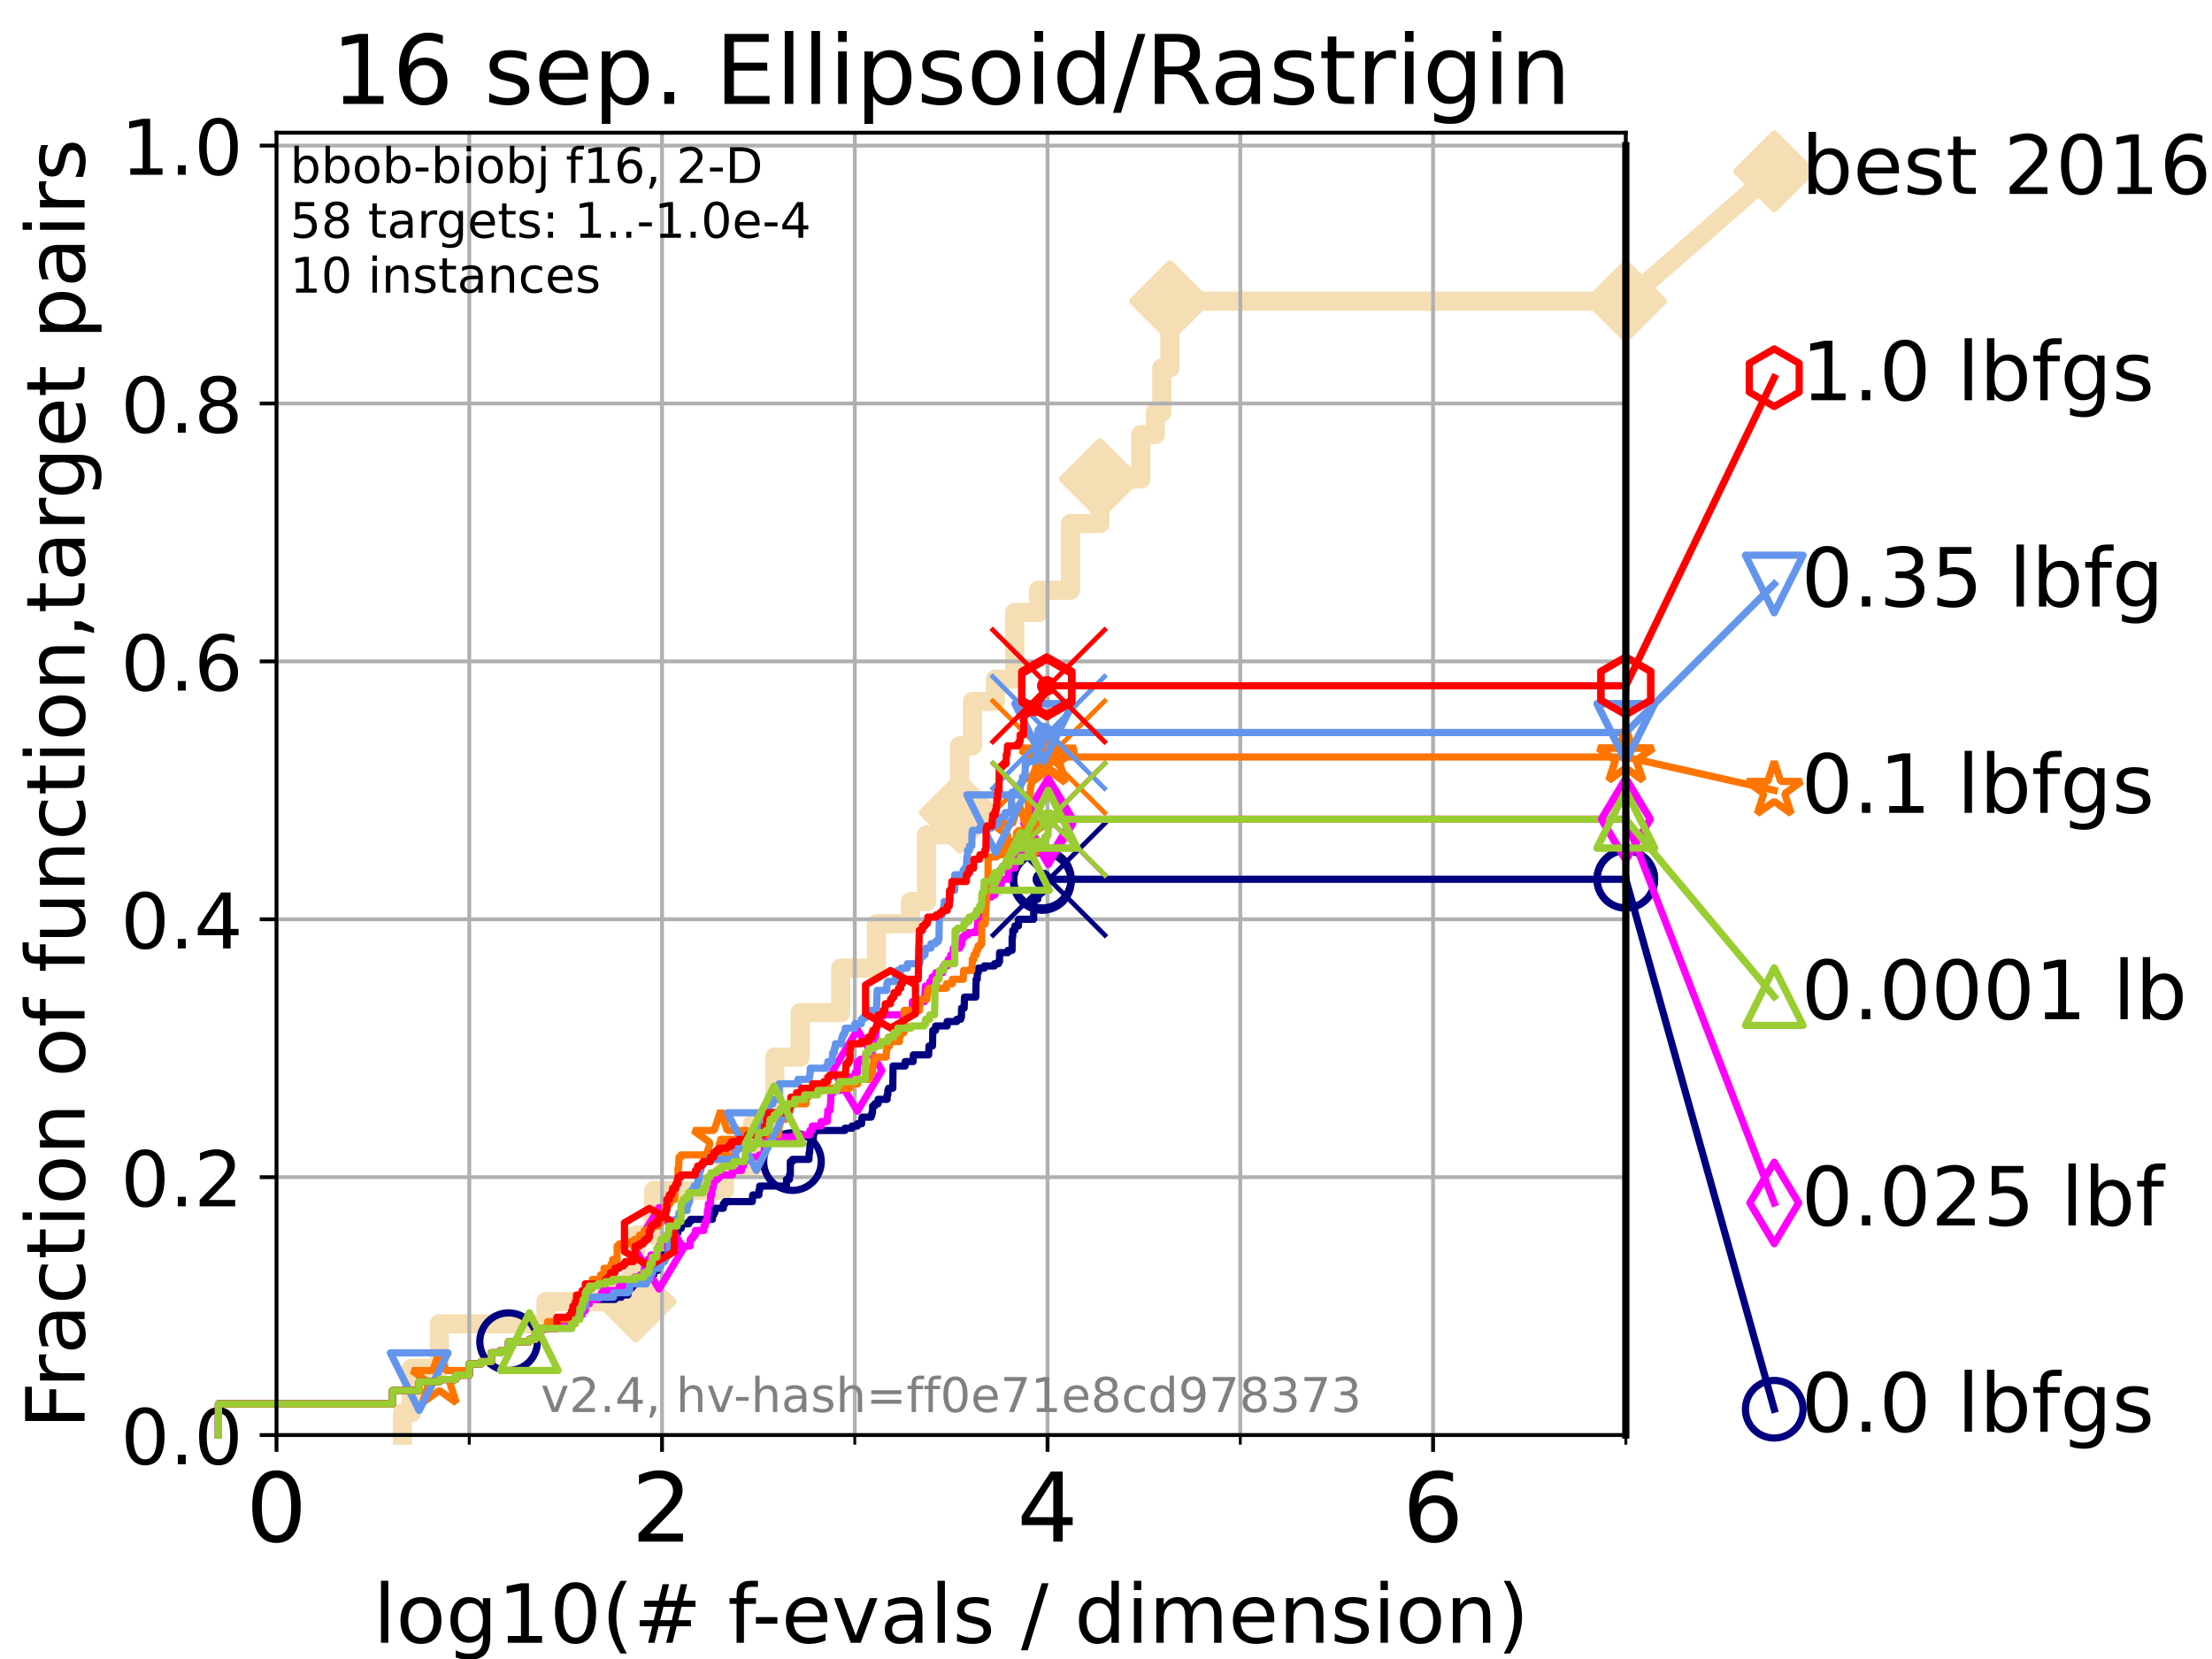 <?xml version="1.0" encoding="utf-8" standalone="no"?>
<!DOCTYPE svg PUBLIC "-//W3C//DTD SVG 1.1//EN"
  "http://www.w3.org/Graphics/SVG/1.1/DTD/svg11.dtd">
<!-- Created with matplotlib (https://matplotlib.org/) -->
<svg height="345.6pt" version="1.1" viewBox="0 0 460.8 345.6" width="460.8pt" xmlns="http://www.w3.org/2000/svg" xmlns:xlink="http://www.w3.org/1999/xlink">
 <defs>
  <style type="text/css">*{stroke-linecap:butt;stroke-linejoin:round;}</style>
 </defs>
 <g id="figure_1">
  <g id="patch_1">
   <path d="M 0 345.6 
L 460.8 345.6 
L 460.8 0 
L 0 0 
z
" style="fill:#ffffff;"/>
  </g>
  <g id="axes_1">
   <g id="patch_2">
    <path d="M 57.6 298.944 
L 338.688 298.944 
L 338.688 27.648 
L 57.6 27.648 
z
" style="fill:#ffffff;"/>
   </g>
   <g id="line2d_1">
    <path d="M 83.83 298.944 
L 83.83 294.313 
L 85.667 294.313 
L 85.667 285.05 
L 91.535 285.05 
L 91.535 275.788 
L 113.735 275.788 
L 113.735 271.157 
L 132.423 271.157 
L 132.423 257.263 
L 136.17 257.263 
L 136.17 248.001 
L 150.891 248.001 
L 150.891 243.37 
L 156.777 243.37 
L 156.777 234.107 
L 161.398 234.107 
L 161.398 220.214 
L 166.679 220.214 
L 166.679 210.951 
L 175.129 210.951 
L 175.129 201.689 
L 182.588 201.689 
L 182.588 192.426 
L 189.69 192.426 
L 189.69 187.795 
L 193.03 187.795 
L 193.03 173.901 
L 197.399 173.901 
L 197.399 169.27 
L 199.901 169.27 
L 199.901 155.377 
L 202.596 155.377 
L 202.596 146.114 
L 207.351 146.114 
L 207.351 141.483 
L 211.37 141.483 
L 211.37 127.589 
L 216.342 127.589 
L 216.342 122.958 
L 223.013 122.958 
L 223.013 109.065 
L 229.124 109.065 
L 229.124 99.802 
L 237.646 99.802 
L 237.646 90.54 
L 240.676 90.54 
L 240.676 85.909 
L 242.021 85.909 
L 242.021 76.646 
L 243.72 76.646 
L 243.72 62.753 
L 338.688 62.753 
" style="fill:none;stroke:#f5deb3;stroke-linecap:square;stroke-width:4;"/>
   </g>
   <g id="line2d_2">
    <defs>
     <path d="M 0 7.778 
L 7.778 0 
L 0 -7.778 
L -7.778 0 
z
" id="m632ef33d23" style="stroke:#f5deb3;stroke-linejoin:miter;stroke-width:1.5;"/>
    </defs>
    <g>
     <use style="fill:#f5deb3;stroke:#f5deb3;stroke-linejoin:miter;stroke-width:1.5;" x="132.423" xlink:href="#m632ef33d23" y="271.157"/>
     <use style="fill:#f5deb3;stroke:#f5deb3;stroke-linejoin:miter;stroke-width:1.5;" x="199.901" xlink:href="#m632ef33d23" y="169.27"/>
     <use style="fill:#f5deb3;stroke:#f5deb3;stroke-linejoin:miter;stroke-width:1.5;" x="229.124" xlink:href="#m632ef33d23" y="99.802"/>
     <use style="fill:#f5deb3;stroke:#f5deb3;stroke-linejoin:miter;stroke-width:1.5;" x="243.72" xlink:href="#m632ef33d23" y="62.753"/>
     <use style="fill:#f5deb3;stroke:#f5deb3;stroke-linejoin:miter;stroke-width:1.5;" x="338.688" xlink:href="#m632ef33d23" y="62.753"/>
    </g>
   </g>
   <g id="line2d_3">
    <path style="fill:none;stroke:#f5deb3;stroke-linecap:square;stroke-width:4;"/>
    <g/>
   </g>
   <g id="line2d_4">
    <path d="M 338.688 62.753 
L 369.608 35.706 
" style="fill:none;stroke:#f5deb3;stroke-linecap:square;stroke-width:4;"/>
    <g>
     <use style="fill:#f5deb3;stroke:#f5deb3;stroke-linejoin:miter;stroke-width:1.5;" x="338.688" xlink:href="#m632ef33d23" y="62.753"/>
     <use style="fill:#f5deb3;stroke:#f5deb3;stroke-linejoin:miter;stroke-width:1.5;" x="369.608" xlink:href="#m632ef33d23" y="35.706"/>
    </g>
   </g>
   <g id="matplotlib.axis_1">
    <g id="xtick_1">
     <g id="line2d_5">
      <path clip-path="url(#p29ec367a30)" d="M 57.6 298.944 
L 57.6 27.648 
" style="fill:none;stroke:#b0b0b0;stroke-linecap:square;stroke-width:0.8;"/>
     </g>
     <g id="line2d_6">
      <defs>
       <path d="M 0 0 
L 0 3.5 
" id="md5a359aebb" style="stroke:#000000;stroke-width:0.8;"/>
      </defs>
      <g>
       <use style="stroke:#000000;stroke-width:0.8;" x="57.6" xlink:href="#md5a359aebb" y="298.944"/>
      </g>
     </g>
     <g id="text_1">
      <!-- 0 -->
      <g transform="translate(51.237 321.141)scale(0.2 -0.2)">
       <defs>
        <path d="M 31.781 66.406 
Q 24.172 66.406 20.328 58.906 
Q 16.5 51.422 16.5 36.375 
Q 16.5 21.391 20.328 13.891 
Q 24.172 6.391 31.781 6.391 
Q 39.453 6.391 43.281 13.891 
Q 47.125 21.391 47.125 36.375 
Q 47.125 51.422 43.281 58.906 
Q 39.453 66.406 31.781 66.406 
z
M 31.781 74.219 
Q 44.047 74.219 50.516 64.516 
Q 56.984 54.828 56.984 36.375 
Q 56.984 17.969 50.516 8.266 
Q 44.047 -1.422 31.781 -1.422 
Q 19.531 -1.422 13.062 8.266 
Q 6.594 17.969 6.594 36.375 
Q 6.594 54.828 13.062 64.516 
Q 19.531 74.219 31.781 74.219 
z
" id="DejaVuSans-48"/>
       </defs>
       <use xlink:href="#DejaVuSans-48"/>
      </g>
     </g>
    </g>
    <g id="xtick_2">
     <g id="line2d_7">
      <path clip-path="url(#p29ec367a30)" d="M 137.911 298.944 
L 137.911 27.648 
" style="fill:none;stroke:#b0b0b0;stroke-linecap:square;stroke-width:0.8;"/>
     </g>
     <g id="line2d_8">
      <g>
       <use style="stroke:#000000;stroke-width:0.8;" x="137.911" xlink:href="#md5a359aebb" y="298.944"/>
      </g>
     </g>
     <g id="text_2">
      <!-- 2 -->
      <g transform="translate(131.548 321.141)scale(0.2 -0.2)">
       <defs>
        <path d="M 19.188 8.297 
L 53.609 8.297 
L 53.609 0 
L 7.328 0 
L 7.328 8.297 
Q 12.938 14.109 22.625 23.891 
Q 32.328 33.688 34.812 36.531 
Q 39.547 41.844 41.422 45.531 
Q 43.312 49.219 43.312 52.781 
Q 43.312 58.594 39.234 62.25 
Q 35.156 65.922 28.609 65.922 
Q 23.969 65.922 18.812 64.312 
Q 13.672 62.703 7.812 59.422 
L 7.812 69.391 
Q 13.766 71.781 18.938 73 
Q 24.125 74.219 28.422 74.219 
Q 39.75 74.219 46.484 68.547 
Q 53.219 62.891 53.219 53.422 
Q 53.219 48.922 51.531 44.891 
Q 49.859 40.875 45.406 35.406 
Q 44.188 33.984 37.641 27.219 
Q 31.109 20.453 19.188 8.297 
z
" id="DejaVuSans-50"/>
       </defs>
       <use xlink:href="#DejaVuSans-50"/>
      </g>
     </g>
    </g>
    <g id="xtick_3">
     <g id="line2d_9">
      <path clip-path="url(#p29ec367a30)" d="M 218.222 298.944 
L 218.222 27.648 
" style="fill:none;stroke:#b0b0b0;stroke-linecap:square;stroke-width:0.8;"/>
     </g>
     <g id="line2d_10">
      <g>
       <use style="stroke:#000000;stroke-width:0.8;" x="218.222" xlink:href="#md5a359aebb" y="298.944"/>
      </g>
     </g>
     <g id="text_3">
      <!-- 4 -->
      <g transform="translate(211.859 321.141)scale(0.2 -0.2)">
       <defs>
        <path d="M 37.797 64.312 
L 12.891 25.391 
L 37.797 25.391 
z
M 35.203 72.906 
L 47.609 72.906 
L 47.609 25.391 
L 58.016 25.391 
L 58.016 17.188 
L 47.609 17.188 
L 47.609 0 
L 37.797 0 
L 37.797 17.188 
L 4.891 17.188 
L 4.891 26.703 
z
" id="DejaVuSans-52"/>
       </defs>
       <use xlink:href="#DejaVuSans-52"/>
      </g>
     </g>
    </g>
    <g id="xtick_4">
     <g id="line2d_11">
      <path clip-path="url(#p29ec367a30)" d="M 298.533 298.944 
L 298.533 27.648 
" style="fill:none;stroke:#b0b0b0;stroke-linecap:square;stroke-width:0.8;"/>
     </g>
     <g id="line2d_12">
      <g>
       <use style="stroke:#000000;stroke-width:0.8;" x="298.533" xlink:href="#md5a359aebb" y="298.944"/>
      </g>
     </g>
     <g id="text_4">
      <!-- 6 -->
      <g transform="translate(292.17 321.141)scale(0.2 -0.2)">
       <defs>
        <path d="M 33.016 40.375 
Q 26.375 40.375 22.484 35.828 
Q 18.609 31.297 18.609 23.391 
Q 18.609 15.531 22.484 10.953 
Q 26.375 6.391 33.016 6.391 
Q 39.656 6.391 43.531 10.953 
Q 47.406 15.531 47.406 23.391 
Q 47.406 31.297 43.531 35.828 
Q 39.656 40.375 33.016 40.375 
z
M 52.594 71.297 
L 52.594 62.312 
Q 48.875 64.062 45.094 64.984 
Q 41.312 65.922 37.594 65.922 
Q 27.828 65.922 22.672 59.328 
Q 17.531 52.734 16.797 39.406 
Q 19.672 43.656 24.016 45.922 
Q 28.375 48.188 33.594 48.188 
Q 44.578 48.188 50.953 41.516 
Q 57.328 34.859 57.328 23.391 
Q 57.328 12.156 50.688 5.359 
Q 44.047 -1.422 33.016 -1.422 
Q 20.359 -1.422 13.672 8.266 
Q 6.984 17.969 6.984 36.375 
Q 6.984 53.656 15.188 63.938 
Q 23.391 74.219 37.203 74.219 
Q 40.922 74.219 44.703 73.484 
Q 48.484 72.75 52.594 71.297 
z
" id="DejaVuSans-54"/>
       </defs>
       <use xlink:href="#DejaVuSans-54"/>
      </g>
     </g>
    </g>
    <g id="xtick_5">
     <g id="line2d_13">
      <path clip-path="url(#p29ec367a30)" d="M 97.755 298.944 
L 97.755 27.648 
" style="fill:none;stroke:#b0b0b0;stroke-linecap:square;stroke-width:0.8;"/>
     </g>
     <g id="line2d_14">
      <defs>
       <path d="M 0 0 
L 0 2 
" id="m8b8ffb52f7" style="stroke:#000000;stroke-width:0.6;"/>
      </defs>
      <g>
       <use style="stroke:#000000;stroke-width:0.6;" x="97.755" xlink:href="#m8b8ffb52f7" y="298.944"/>
      </g>
     </g>
    </g>
    <g id="xtick_6">
     <g id="line2d_15">
      <path clip-path="url(#p29ec367a30)" d="M 178.066 298.944 
L 178.066 27.648 
" style="fill:none;stroke:#b0b0b0;stroke-linecap:square;stroke-width:0.8;"/>
     </g>
     <g id="line2d_16">
      <g>
       <use style="stroke:#000000;stroke-width:0.6;" x="178.066" xlink:href="#m8b8ffb52f7" y="298.944"/>
      </g>
     </g>
    </g>
    <g id="xtick_7">
     <g id="line2d_17">
      <path clip-path="url(#p29ec367a30)" d="M 258.377 298.944 
L 258.377 27.648 
" style="fill:none;stroke:#b0b0b0;stroke-linecap:square;stroke-width:0.8;"/>
     </g>
     <g id="line2d_18">
      <g>
       <use style="stroke:#000000;stroke-width:0.6;" x="258.377" xlink:href="#m8b8ffb52f7" y="298.944"/>
      </g>
     </g>
    </g>
    <g id="xtick_8">
     <g id="line2d_19">
      <path clip-path="url(#p29ec367a30)" d="M 338.688 298.944 
L 338.688 27.648 
" style="fill:none;stroke:#b0b0b0;stroke-linecap:square;stroke-width:0.8;"/>
     </g>
     <g id="line2d_20">
      <g>
       <use style="stroke:#000000;stroke-width:0.6;" x="338.688" xlink:href="#m8b8ffb52f7" y="298.944"/>
      </g>
     </g>
    </g>
    <g id="text_5">
     <!-- log10(# f-evals / dimension) -->
     <g transform="translate(77.764 342.218)scale(0.17 -0.17)">
      <defs>
       <path d="M 9.422 75.984 
L 18.406 75.984 
L 18.406 0 
L 9.422 0 
z
" id="DejaVuSans-108"/>
       <path d="M 30.609 48.391 
Q 23.391 48.391 19.188 42.75 
Q 14.984 37.109 14.984 27.297 
Q 14.984 17.484 19.156 11.844 
Q 23.344 6.203 30.609 6.203 
Q 37.797 6.203 41.984 11.859 
Q 46.188 17.531 46.188 27.297 
Q 46.188 37.016 41.984 42.703 
Q 37.797 48.391 30.609 48.391 
z
M 30.609 56 
Q 42.328 56 49.016 48.375 
Q 55.719 40.766 55.719 27.297 
Q 55.719 13.875 49.016 6.219 
Q 42.328 -1.422 30.609 -1.422 
Q 18.844 -1.422 12.172 6.219 
Q 5.516 13.875 5.516 27.297 
Q 5.516 40.766 12.172 48.375 
Q 18.844 56 30.609 56 
z
" id="DejaVuSans-111"/>
       <path d="M 45.406 27.984 
Q 45.406 37.75 41.375 43.109 
Q 37.359 48.484 30.078 48.484 
Q 22.859 48.484 18.828 43.109 
Q 14.797 37.75 14.797 27.984 
Q 14.797 18.266 18.828 12.891 
Q 22.859 7.516 30.078 7.516 
Q 37.359 7.516 41.375 12.891 
Q 45.406 18.266 45.406 27.984 
z
M 54.391 6.781 
Q 54.391 -7.172 48.188 -13.984 
Q 42 -20.797 29.203 -20.797 
Q 24.469 -20.797 20.266 -20.094 
Q 16.062 -19.391 12.109 -17.922 
L 12.109 -9.188 
Q 16.062 -11.328 19.922 -12.344 
Q 23.781 -13.375 27.781 -13.375 
Q 36.625 -13.375 41.016 -8.766 
Q 45.406 -4.156 45.406 5.172 
L 45.406 9.625 
Q 42.625 4.781 38.281 2.391 
Q 33.938 0 27.875 0 
Q 17.828 0 11.672 7.656 
Q 5.516 15.328 5.516 27.984 
Q 5.516 40.672 11.672 48.328 
Q 17.828 56 27.875 56 
Q 33.938 56 38.281 53.609 
Q 42.625 51.219 45.406 46.391 
L 45.406 54.688 
L 54.391 54.688 
z
" id="DejaVuSans-103"/>
       <path d="M 12.406 8.297 
L 28.516 8.297 
L 28.516 63.922 
L 10.984 60.406 
L 10.984 69.391 
L 28.422 72.906 
L 38.281 72.906 
L 38.281 8.297 
L 54.391 8.297 
L 54.391 0 
L 12.406 0 
z
" id="DejaVuSans-49"/>
       <path d="M 31 75.875 
Q 24.469 64.656 21.281 53.656 
Q 18.109 42.672 18.109 31.391 
Q 18.109 20.125 21.312 9.062 
Q 24.516 -2 31 -13.188 
L 23.188 -13.188 
Q 15.875 -1.703 12.234 9.375 
Q 8.594 20.453 8.594 31.391 
Q 8.594 42.281 12.203 53.312 
Q 15.828 64.359 23.188 75.875 
z
" id="DejaVuSans-40"/>
       <path d="M 51.125 44 
L 36.922 44 
L 32.812 27.688 
L 47.125 27.688 
z
M 43.797 71.781 
L 38.719 51.516 
L 52.984 51.516 
L 58.109 71.781 
L 65.922 71.781 
L 60.891 51.516 
L 76.125 51.516 
L 76.125 44 
L 58.984 44 
L 54.984 27.688 
L 70.516 27.688 
L 70.516 20.219 
L 53.078 20.219 
L 48 0 
L 40.188 0 
L 45.219 20.219 
L 30.906 20.219 
L 25.875 0 
L 18.016 0 
L 23.094 20.219 
L 7.719 20.219 
L 7.719 27.688 
L 24.906 27.688 
L 29 44 
L 13.281 44 
L 13.281 51.516 
L 30.906 51.516 
L 35.891 71.781 
z
" id="DejaVuSans-35"/>
       <path id="DejaVuSans-32"/>
       <path d="M 37.109 75.984 
L 37.109 68.5 
L 28.516 68.5 
Q 23.688 68.5 21.797 66.547 
Q 19.922 64.594 19.922 59.516 
L 19.922 54.688 
L 34.719 54.688 
L 34.719 47.703 
L 19.922 47.703 
L 19.922 0 
L 10.891 0 
L 10.891 47.703 
L 2.297 47.703 
L 2.297 54.688 
L 10.891 54.688 
L 10.891 58.5 
Q 10.891 67.625 15.141 71.797 
Q 19.391 75.984 28.609 75.984 
z
" id="DejaVuSans-102"/>
       <path d="M 4.891 31.391 
L 31.203 31.391 
L 31.203 23.391 
L 4.891 23.391 
z
" id="DejaVuSans-45"/>
       <path d="M 56.203 29.594 
L 56.203 25.203 
L 14.891 25.203 
Q 15.484 15.922 20.484 11.062 
Q 25.484 6.203 34.422 6.203 
Q 39.594 6.203 44.453 7.469 
Q 49.312 8.734 54.109 11.281 
L 54.109 2.781 
Q 49.266 0.734 44.188 -0.344 
Q 39.109 -1.422 33.891 -1.422 
Q 20.797 -1.422 13.156 6.188 
Q 5.516 13.812 5.516 26.812 
Q 5.516 40.234 12.766 48.109 
Q 20.016 56 32.328 56 
Q 43.359 56 49.781 48.891 
Q 56.203 41.797 56.203 29.594 
z
M 47.219 32.234 
Q 47.125 39.594 43.094 43.984 
Q 39.062 48.391 32.422 48.391 
Q 24.906 48.391 20.391 44.141 
Q 15.875 39.891 15.188 32.172 
z
" id="DejaVuSans-101"/>
       <path d="M 2.984 54.688 
L 12.5 54.688 
L 29.594 8.797 
L 46.688 54.688 
L 56.203 54.688 
L 35.688 0 
L 23.484 0 
z
" id="DejaVuSans-118"/>
       <path d="M 34.281 27.484 
Q 23.391 27.484 19.188 25 
Q 14.984 22.516 14.984 16.5 
Q 14.984 11.719 18.141 8.906 
Q 21.297 6.109 26.703 6.109 
Q 34.188 6.109 38.703 11.406 
Q 43.219 16.703 43.219 25.484 
L 43.219 27.484 
z
M 52.203 31.203 
L 52.203 0 
L 43.219 0 
L 43.219 8.297 
Q 40.141 3.328 35.547 0.953 
Q 30.953 -1.422 24.312 -1.422 
Q 15.922 -1.422 10.953 3.297 
Q 6 8.016 6 15.922 
Q 6 25.141 12.172 29.828 
Q 18.359 34.516 30.609 34.516 
L 43.219 34.516 
L 43.219 35.406 
Q 43.219 41.609 39.141 45 
Q 35.062 48.391 27.688 48.391 
Q 23 48.391 18.547 47.266 
Q 14.109 46.141 10.016 43.891 
L 10.016 52.203 
Q 14.938 54.109 19.578 55.047 
Q 24.219 56 28.609 56 
Q 40.484 56 46.344 49.844 
Q 52.203 43.703 52.203 31.203 
z
" id="DejaVuSans-97"/>
       <path d="M 44.281 53.078 
L 44.281 44.578 
Q 40.484 46.531 36.375 47.5 
Q 32.281 48.484 27.875 48.484 
Q 21.188 48.484 17.844 46.438 
Q 14.5 44.391 14.5 40.281 
Q 14.5 37.156 16.891 35.375 
Q 19.281 33.594 26.516 31.984 
L 29.594 31.297 
Q 39.156 29.25 43.188 25.516 
Q 47.219 21.781 47.219 15.094 
Q 47.219 7.469 41.188 3.016 
Q 35.156 -1.422 24.609 -1.422 
Q 20.219 -1.422 15.453 -0.562 
Q 10.688 0.297 5.422 2 
L 5.422 11.281 
Q 10.406 8.688 15.234 7.391 
Q 20.062 6.109 24.812 6.109 
Q 31.156 6.109 34.562 8.281 
Q 37.984 10.453 37.984 14.406 
Q 37.984 18.062 35.516 20.016 
Q 33.062 21.969 24.703 23.781 
L 21.578 24.516 
Q 13.234 26.266 9.516 29.906 
Q 5.812 33.547 5.812 39.891 
Q 5.812 47.609 11.281 51.797 
Q 16.75 56 26.812 56 
Q 31.781 56 36.172 55.266 
Q 40.578 54.547 44.281 53.078 
z
" id="DejaVuSans-115"/>
       <path d="M 25.391 72.906 
L 33.688 72.906 
L 8.297 -9.281 
L 0 -9.281 
z
" id="DejaVuSans-47"/>
       <path d="M 45.406 46.391 
L 45.406 75.984 
L 54.391 75.984 
L 54.391 0 
L 45.406 0 
L 45.406 8.203 
Q 42.578 3.328 38.25 0.953 
Q 33.938 -1.422 27.875 -1.422 
Q 17.969 -1.422 11.734 6.484 
Q 5.516 14.406 5.516 27.297 
Q 5.516 40.188 11.734 48.094 
Q 17.969 56 27.875 56 
Q 33.938 56 38.25 53.625 
Q 42.578 51.266 45.406 46.391 
z
M 14.797 27.297 
Q 14.797 17.391 18.875 11.75 
Q 22.953 6.109 30.078 6.109 
Q 37.203 6.109 41.297 11.75 
Q 45.406 17.391 45.406 27.297 
Q 45.406 37.203 41.297 42.844 
Q 37.203 48.484 30.078 48.484 
Q 22.953 48.484 18.875 42.844 
Q 14.797 37.203 14.797 27.297 
z
" id="DejaVuSans-100"/>
       <path d="M 9.422 54.688 
L 18.406 54.688 
L 18.406 0 
L 9.422 0 
z
M 9.422 75.984 
L 18.406 75.984 
L 18.406 64.594 
L 9.422 64.594 
z
" id="DejaVuSans-105"/>
       <path d="M 52 44.188 
Q 55.375 50.25 60.062 53.125 
Q 64.75 56 71.094 56 
Q 79.641 56 84.281 50.016 
Q 88.922 44.047 88.922 33.016 
L 88.922 0 
L 79.891 0 
L 79.891 32.719 
Q 79.891 40.578 77.094 44.375 
Q 74.312 48.188 68.609 48.188 
Q 61.625 48.188 57.562 43.547 
Q 53.516 38.922 53.516 30.906 
L 53.516 0 
L 44.484 0 
L 44.484 32.719 
Q 44.484 40.625 41.703 44.406 
Q 38.922 48.188 33.109 48.188 
Q 26.219 48.188 22.156 43.531 
Q 18.109 38.875 18.109 30.906 
L 18.109 0 
L 9.078 0 
L 9.078 54.688 
L 18.109 54.688 
L 18.109 46.188 
Q 21.188 51.219 25.484 53.609 
Q 29.781 56 35.688 56 
Q 41.656 56 45.828 52.969 
Q 50 49.953 52 44.188 
z
" id="DejaVuSans-109"/>
       <path d="M 54.891 33.016 
L 54.891 0 
L 45.906 0 
L 45.906 32.719 
Q 45.906 40.484 42.875 44.328 
Q 39.844 48.188 33.797 48.188 
Q 26.516 48.188 22.312 43.547 
Q 18.109 38.922 18.109 30.906 
L 18.109 0 
L 9.078 0 
L 9.078 54.688 
L 18.109 54.688 
L 18.109 46.188 
Q 21.344 51.125 25.703 53.562 
Q 30.078 56 35.797 56 
Q 45.219 56 50.047 50.172 
Q 54.891 44.344 54.891 33.016 
z
" id="DejaVuSans-110"/>
       <path d="M 8.016 75.875 
L 15.828 75.875 
Q 23.141 64.359 26.781 53.312 
Q 30.422 42.281 30.422 31.391 
Q 30.422 20.453 26.781 9.375 
Q 23.141 -1.703 15.828 -13.188 
L 8.016 -13.188 
Q 14.5 -2 17.703 9.062 
Q 20.906 20.125 20.906 31.391 
Q 20.906 42.672 17.703 53.656 
Q 14.5 64.656 8.016 75.875 
z
" id="DejaVuSans-41"/>
      </defs>
      <use xlink:href="#DejaVuSans-108"/>
      <use x="27.783" xlink:href="#DejaVuSans-111"/>
      <use x="88.965" xlink:href="#DejaVuSans-103"/>
      <use x="152.441" xlink:href="#DejaVuSans-49"/>
      <use x="216.064" xlink:href="#DejaVuSans-48"/>
      <use x="279.688" xlink:href="#DejaVuSans-40"/>
      <use x="318.701" xlink:href="#DejaVuSans-35"/>
      <use x="402.49" xlink:href="#DejaVuSans-32"/>
      <use x="434.277" xlink:href="#DejaVuSans-102"/>
      <use x="463.982" xlink:href="#DejaVuSans-45"/>
      <use x="500.066" xlink:href="#DejaVuSans-101"/>
      <use x="561.59" xlink:href="#DejaVuSans-118"/>
      <use x="620.77" xlink:href="#DejaVuSans-97"/>
      <use x="682.049" xlink:href="#DejaVuSans-108"/>
      <use x="709.832" xlink:href="#DejaVuSans-115"/>
      <use x="761.932" xlink:href="#DejaVuSans-32"/>
      <use x="793.719" xlink:href="#DejaVuSans-47"/>
      <use x="827.41" xlink:href="#DejaVuSans-32"/>
      <use x="859.197" xlink:href="#DejaVuSans-100"/>
      <use x="922.674" xlink:href="#DejaVuSans-105"/>
      <use x="950.457" xlink:href="#DejaVuSans-109"/>
      <use x="1047.869" xlink:href="#DejaVuSans-101"/>
      <use x="1109.393" xlink:href="#DejaVuSans-110"/>
      <use x="1172.771" xlink:href="#DejaVuSans-115"/>
      <use x="1224.871" xlink:href="#DejaVuSans-105"/>
      <use x="1252.654" xlink:href="#DejaVuSans-111"/>
      <use x="1313.836" xlink:href="#DejaVuSans-110"/>
      <use x="1377.215" xlink:href="#DejaVuSans-41"/>
     </g>
    </g>
   </g>
   <g id="matplotlib.axis_2">
    <g id="ytick_1">
     <g id="line2d_21">
      <path clip-path="url(#p29ec367a30)" d="M 57.6 298.944 
L 338.688 298.944 
" style="fill:none;stroke:#b0b0b0;stroke-linecap:square;stroke-width:0.8;"/>
     </g>
     <g id="line2d_22">
      <defs>
       <path d="M 0 0 
L -3.5 0 
" id="mbb6a96636e" style="stroke:#000000;stroke-width:0.8;"/>
      </defs>
      <g>
       <use style="stroke:#000000;stroke-width:0.8;" x="57.6" xlink:href="#mbb6a96636e" y="298.944"/>
      </g>
     </g>
     <g id="text_6">
      <!-- 0.0 -->
      <g transform="translate(25.155 305.023)scale(0.16 -0.16)">
       <defs>
        <path d="M 10.688 12.406 
L 21 12.406 
L 21 0 
L 10.688 0 
z
" id="DejaVuSans-46"/>
       </defs>
       <use xlink:href="#DejaVuSans-48"/>
       <use x="63.623" xlink:href="#DejaVuSans-46"/>
       <use x="95.41" xlink:href="#DejaVuSans-48"/>
      </g>
     </g>
    </g>
    <g id="ytick_2">
     <g id="line2d_23">
      <path clip-path="url(#p29ec367a30)" d="M 57.6 245.222 
L 338.688 245.222 
" style="fill:none;stroke:#b0b0b0;stroke-linecap:square;stroke-width:0.8;"/>
     </g>
     <g id="line2d_24">
      <g>
       <use style="stroke:#000000;stroke-width:0.8;" x="57.6" xlink:href="#mbb6a96636e" y="245.222"/>
      </g>
     </g>
     <g id="text_7">
      <!-- 0.2 -->
      <g transform="translate(25.155 251.301)scale(0.16 -0.16)">
       <use xlink:href="#DejaVuSans-48"/>
       <use x="63.623" xlink:href="#DejaVuSans-46"/>
       <use x="95.41" xlink:href="#DejaVuSans-50"/>
      </g>
     </g>
    </g>
    <g id="ytick_3">
     <g id="line2d_25">
      <path clip-path="url(#p29ec367a30)" d="M 57.6 191.5 
L 338.688 191.5 
" style="fill:none;stroke:#b0b0b0;stroke-linecap:square;stroke-width:0.8;"/>
     </g>
     <g id="line2d_26">
      <g>
       <use style="stroke:#000000;stroke-width:0.8;" x="57.6" xlink:href="#mbb6a96636e" y="191.5"/>
      </g>
     </g>
     <g id="text_8">
      <!-- 0.4 -->
      <g transform="translate(25.155 197.579)scale(0.16 -0.16)">
       <use xlink:href="#DejaVuSans-48"/>
       <use x="63.623" xlink:href="#DejaVuSans-46"/>
       <use x="95.41" xlink:href="#DejaVuSans-52"/>
      </g>
     </g>
    </g>
    <g id="ytick_4">
     <g id="line2d_27">
      <path clip-path="url(#p29ec367a30)" d="M 57.6 137.778 
L 338.688 137.778 
" style="fill:none;stroke:#b0b0b0;stroke-linecap:square;stroke-width:0.8;"/>
     </g>
     <g id="line2d_28">
      <g>
       <use style="stroke:#000000;stroke-width:0.8;" x="57.6" xlink:href="#mbb6a96636e" y="137.778"/>
      </g>
     </g>
     <g id="text_9">
      <!-- 0.6 -->
      <g transform="translate(25.155 143.857)scale(0.16 -0.16)">
       <use xlink:href="#DejaVuSans-48"/>
       <use x="63.623" xlink:href="#DejaVuSans-46"/>
       <use x="95.41" xlink:href="#DejaVuSans-54"/>
      </g>
     </g>
    </g>
    <g id="ytick_5">
     <g id="line2d_29">
      <path clip-path="url(#p29ec367a30)" d="M 57.6 84.056 
L 338.688 84.056 
" style="fill:none;stroke:#b0b0b0;stroke-linecap:square;stroke-width:0.8;"/>
     </g>
     <g id="line2d_30">
      <g>
       <use style="stroke:#000000;stroke-width:0.8;" x="57.6" xlink:href="#mbb6a96636e" y="84.056"/>
      </g>
     </g>
     <g id="text_10">
      <!-- 0.8 -->
      <g transform="translate(25.155 90.135)scale(0.16 -0.16)">
       <defs>
        <path d="M 31.781 34.625 
Q 24.75 34.625 20.719 30.859 
Q 16.703 27.094 16.703 20.516 
Q 16.703 13.922 20.719 10.156 
Q 24.75 6.391 31.781 6.391 
Q 38.812 6.391 42.859 10.172 
Q 46.922 13.969 46.922 20.516 
Q 46.922 27.094 42.891 30.859 
Q 38.875 34.625 31.781 34.625 
z
M 21.922 38.812 
Q 15.578 40.375 12.031 44.719 
Q 8.5 49.078 8.5 55.328 
Q 8.5 64.062 14.719 69.141 
Q 20.953 74.219 31.781 74.219 
Q 42.672 74.219 48.875 69.141 
Q 55.078 64.062 55.078 55.328 
Q 55.078 49.078 51.531 44.719 
Q 48 40.375 41.703 38.812 
Q 48.828 37.156 52.797 32.312 
Q 56.781 27.484 56.781 20.516 
Q 56.781 9.906 50.312 4.234 
Q 43.844 -1.422 31.781 -1.422 
Q 19.734 -1.422 13.25 4.234 
Q 6.781 9.906 6.781 20.516 
Q 6.781 27.484 10.781 32.312 
Q 14.797 37.156 21.922 38.812 
z
M 18.312 54.391 
Q 18.312 48.734 21.844 45.562 
Q 25.391 42.391 31.781 42.391 
Q 38.141 42.391 41.719 45.562 
Q 45.312 48.734 45.312 54.391 
Q 45.312 60.062 41.719 63.234 
Q 38.141 66.406 31.781 66.406 
Q 25.391 66.406 21.844 63.234 
Q 18.312 60.062 18.312 54.391 
z
" id="DejaVuSans-56"/>
       </defs>
       <use xlink:href="#DejaVuSans-48"/>
       <use x="63.623" xlink:href="#DejaVuSans-46"/>
       <use x="95.41" xlink:href="#DejaVuSans-56"/>
      </g>
     </g>
    </g>
    <g id="ytick_6">
     <g id="line2d_31">
      <path clip-path="url(#p29ec367a30)" d="M 57.6 30.334 
L 338.688 30.334 
" style="fill:none;stroke:#b0b0b0;stroke-linecap:square;stroke-width:0.8;"/>
     </g>
     <g id="line2d_32">
      <g>
       <use style="stroke:#000000;stroke-width:0.8;" x="57.6" xlink:href="#mbb6a96636e" y="30.334"/>
      </g>
     </g>
     <g id="text_11">
      <!-- 1.0 -->
      <g transform="translate(25.155 36.413)scale(0.16 -0.16)">
       <use xlink:href="#DejaVuSans-49"/>
       <use x="63.623" xlink:href="#DejaVuSans-46"/>
       <use x="95.41" xlink:href="#DejaVuSans-48"/>
      </g>
     </g>
    </g>
    <g id="text_12">
     <!-- Fraction of function,target pairs -->
     <g transform="translate(17.62 297.681)rotate(-90)scale(0.17 -0.17)">
      <defs>
       <path d="M 9.812 72.906 
L 51.703 72.906 
L 51.703 64.594 
L 19.672 64.594 
L 19.672 43.109 
L 48.578 43.109 
L 48.578 34.812 
L 19.672 34.812 
L 19.672 0 
L 9.812 0 
z
" id="DejaVuSans-70"/>
       <path d="M 41.109 46.297 
Q 39.594 47.172 37.812 47.578 
Q 36.031 48 33.891 48 
Q 26.266 48 22.188 43.047 
Q 18.109 38.094 18.109 28.812 
L 18.109 0 
L 9.078 0 
L 9.078 54.688 
L 18.109 54.688 
L 18.109 46.188 
Q 20.953 51.172 25.484 53.578 
Q 30.031 56 36.531 56 
Q 37.453 56 38.578 55.875 
Q 39.703 55.766 41.062 55.516 
z
" id="DejaVuSans-114"/>
       <path d="M 48.781 52.594 
L 48.781 44.188 
Q 44.969 46.297 41.141 47.344 
Q 37.312 48.391 33.406 48.391 
Q 24.656 48.391 19.812 42.844 
Q 14.984 37.312 14.984 27.297 
Q 14.984 17.281 19.812 11.734 
Q 24.656 6.203 33.406 6.203 
Q 37.312 6.203 41.141 7.25 
Q 44.969 8.297 48.781 10.406 
L 48.781 2.094 
Q 45.016 0.344 40.984 -0.531 
Q 36.969 -1.422 32.422 -1.422 
Q 20.062 -1.422 12.781 6.344 
Q 5.516 14.109 5.516 27.297 
Q 5.516 40.672 12.859 48.328 
Q 20.219 56 33.016 56 
Q 37.156 56 41.109 55.141 
Q 45.062 54.297 48.781 52.594 
z
" id="DejaVuSans-99"/>
       <path d="M 18.312 70.219 
L 18.312 54.688 
L 36.812 54.688 
L 36.812 47.703 
L 18.312 47.703 
L 18.312 18.016 
Q 18.312 11.328 20.141 9.422 
Q 21.969 7.516 27.594 7.516 
L 36.812 7.516 
L 36.812 0 
L 27.594 0 
Q 17.188 0 13.234 3.875 
Q 9.281 7.766 9.281 18.016 
L 9.281 47.703 
L 2.688 47.703 
L 2.688 54.688 
L 9.281 54.688 
L 9.281 70.219 
z
" id="DejaVuSans-116"/>
       <path d="M 8.5 21.578 
L 8.5 54.688 
L 17.484 54.688 
L 17.484 21.922 
Q 17.484 14.156 20.5 10.266 
Q 23.531 6.391 29.594 6.391 
Q 36.859 6.391 41.078 11.031 
Q 45.312 15.672 45.312 23.688 
L 45.312 54.688 
L 54.297 54.688 
L 54.297 0 
L 45.312 0 
L 45.312 8.406 
Q 42.047 3.422 37.719 1 
Q 33.406 -1.422 27.688 -1.422 
Q 18.266 -1.422 13.375 4.438 
Q 8.5 10.297 8.5 21.578 
z
M 31.109 56 
z
" id="DejaVuSans-117"/>
       <path d="M 11.719 12.406 
L 22.016 12.406 
L 22.016 4 
L 14.016 -11.625 
L 7.719 -11.625 
L 11.719 4 
z
" id="DejaVuSans-44"/>
       <path d="M 18.109 8.203 
L 18.109 -20.797 
L 9.078 -20.797 
L 9.078 54.688 
L 18.109 54.688 
L 18.109 46.391 
Q 20.953 51.266 25.266 53.625 
Q 29.594 56 35.594 56 
Q 45.562 56 51.781 48.094 
Q 58.016 40.188 58.016 27.297 
Q 58.016 14.406 51.781 6.484 
Q 45.562 -1.422 35.594 -1.422 
Q 29.594 -1.422 25.266 0.953 
Q 20.953 3.328 18.109 8.203 
z
M 48.688 27.297 
Q 48.688 37.203 44.609 42.844 
Q 40.531 48.484 33.406 48.484 
Q 26.266 48.484 22.188 42.844 
Q 18.109 37.203 18.109 27.297 
Q 18.109 17.391 22.188 11.75 
Q 26.266 6.109 33.406 6.109 
Q 40.531 6.109 44.609 11.75 
Q 48.688 17.391 48.688 27.297 
z
" id="DejaVuSans-112"/>
      </defs>
      <use xlink:href="#DejaVuSans-70"/>
      <use x="50.27" xlink:href="#DejaVuSans-114"/>
      <use x="91.383" xlink:href="#DejaVuSans-97"/>
      <use x="152.662" xlink:href="#DejaVuSans-99"/>
      <use x="207.643" xlink:href="#DejaVuSans-116"/>
      <use x="246.852" xlink:href="#DejaVuSans-105"/>
      <use x="274.635" xlink:href="#DejaVuSans-111"/>
      <use x="335.816" xlink:href="#DejaVuSans-110"/>
      <use x="399.195" xlink:href="#DejaVuSans-32"/>
      <use x="430.982" xlink:href="#DejaVuSans-111"/>
      <use x="492.164" xlink:href="#DejaVuSans-102"/>
      <use x="527.369" xlink:href="#DejaVuSans-32"/>
      <use x="559.156" xlink:href="#DejaVuSans-102"/>
      <use x="594.361" xlink:href="#DejaVuSans-117"/>
      <use x="657.74" xlink:href="#DejaVuSans-110"/>
      <use x="721.119" xlink:href="#DejaVuSans-99"/>
      <use x="776.1" xlink:href="#DejaVuSans-116"/>
      <use x="815.309" xlink:href="#DejaVuSans-105"/>
      <use x="843.092" xlink:href="#DejaVuSans-111"/>
      <use x="904.273" xlink:href="#DejaVuSans-110"/>
      <use x="967.652" xlink:href="#DejaVuSans-44"/>
      <use x="999.439" xlink:href="#DejaVuSans-116"/>
      <use x="1038.648" xlink:href="#DejaVuSans-97"/>
      <use x="1099.928" xlink:href="#DejaVuSans-114"/>
      <use x="1139.291" xlink:href="#DejaVuSans-103"/>
      <use x="1202.768" xlink:href="#DejaVuSans-101"/>
      <use x="1264.291" xlink:href="#DejaVuSans-116"/>
      <use x="1303.5" xlink:href="#DejaVuSans-32"/>
      <use x="1335.287" xlink:href="#DejaVuSans-112"/>
      <use x="1398.764" xlink:href="#DejaVuSans-97"/>
      <use x="1460.043" xlink:href="#DejaVuSans-105"/>
      <use x="1487.826" xlink:href="#DejaVuSans-114"/>
      <use x="1528.939" xlink:href="#DejaVuSans-115"/>
     </g>
    </g>
   </g>
   <g id="line2d_33">
    <defs>
     <path d="M 0 1.5 
C 0.398 1.5 0.779 1.342 1.061 1.061 
C 1.342 0.779 1.5 0.398 1.5 0 
C 1.5 -0.398 1.342 -0.779 1.061 -1.061 
C 0.779 -1.342 0.398 -1.5 0 -1.5 
C -0.398 -1.5 -0.779 -1.342 -1.061 -1.061 
C -1.342 -0.779 -1.5 -0.398 -1.5 0 
C -1.5 0.398 -1.342 0.779 -1.061 1.061 
C -0.779 1.342 -0.398 1.5 0 1.5 
z
" id="ma39cadf7cb" style="stroke:#f5deb3;"/>
    </defs>
    <g>
     <use style="fill:#f5deb3;stroke:#f5deb3;" x="243.72" xlink:href="#ma39cadf7cb" y="62.753"/>
     <use style="fill:#f5deb3;stroke:#f5deb3;" x="243.72" xlink:href="#ma39cadf7cb" y="62.753"/>
    </g>
   </g>
   <g id="line2d_34">
    <defs>
     <path d="M 0 1.5 
C 0.398 1.5 0.779 1.342 1.061 1.061 
C 1.342 0.779 1.5 0.398 1.5 0 
C 1.5 -0.398 1.342 -0.779 1.061 -1.061 
C 0.779 -1.342 0.398 -1.5 0 -1.5 
C -0.398 -1.5 -0.779 -1.342 -1.061 -1.061 
C -1.342 -0.779 -1.5 -0.398 -1.5 0 
C -1.5 0.398 -1.342 0.779 -1.061 1.061 
C -0.779 1.342 -0.398 1.5 0 1.5 
z
" id="ma7dff32f90" style="stroke:#000080;"/>
    </defs>
    <g>
     <use style="fill:#000080;stroke:#000080;" x="217.139" xlink:href="#ma7dff32f90" y="183.164"/>
     <use style="fill:#000080;stroke:#000080;" x="217.139" xlink:href="#ma7dff32f90" y="183.164"/>
    </g>
   </g>
   <g id="line2d_35">
    <path d="M 45.512 298.944 
L 45.512 292.46 
L 81.776 292.46 
L 81.776 289.682 
L 87.33 289.682 
L 87.33 287.829 
L 91.535 287.829 
L 91.535 287.366 
L 94.921 287.366 
L 94.921 286.44 
L 97.755 286.44 
L 97.755 284.124 
L 100.193 284.124 
L 100.193 283.661 
L 102.331 283.661 
L 102.331 281.809 
L 104.235 281.809 
L 104.235 281.345 
L 105.952 281.345 
L 105.952 279.493 
L 110.274 279.493 
L 110.274 279.03 
L 111.506 279.03 
L 111.506 277.64 
L 112.656 277.64 
L 112.656 276.714 
L 114.08 276.714 
L 114.08 275.788 
L 117.765 275.788 
L 117.765 275.325 
L 119.097 275.325 
L 119.097 274.399 
L 119.352 274.399 
L 119.352 273.935 
L 119.85 273.935 
L 119.85 273.009 
L 121.265 273.009 
L 121.265 272.083 
L 121.931 272.083 
L 121.931 270.694 
L 128.108 270.694 
L 128.108 270.231 
L 129.433 270.231 
L 129.433 269.767 
L 130.796 269.767 
L 130.796 268.378 
L 131.566 268.378 
L 131.566 267.915 
L 131.938 267.915 
L 131.938 267.452 
L 132.182 267.452 
L 132.182 266.526 
L 132.303 266.526 
L 132.303 266.062 
L 135.582 266.062 
L 135.582 265.599 
L 136.17 265.599 
L 136.17 264.673 
L 137.016 264.673 
L 137.016 263.747 
L 137.29 263.747 
L 137.29 263.284 
L 137.736 263.284 
L 137.736 262.357 
L 138.084 262.357 
L 138.084 261.431 
L 139.253 261.431 
L 139.253 259.116 
L 139.573 259.116 
L 139.573 258.189 
L 140.042 258.189 
L 140.042 257.726 
L 140.797 257.726 
L 140.797 256.8 
L 141.235 256.8 
L 141.307 255.874 
L 141.941 255.874 
L 141.941 254.948 
L 143.464 254.948 
L 143.464 254.484 
L 143.841 254.484 
L 143.841 254.021 
L 148.402 254.021 
L 148.402 253.095 
L 148.686 253.095 
L 148.686 252.632 
L 148.92 252.632 
L 148.92 251.706 
L 150.683 251.706 
L 150.683 250.779 
L 151.056 250.779 
L 151.056 250.316 
L 156.718 250.316 
L 156.806 248.927 
L 158.086 248.927 
L 158.086 248.001 
L 158.25 248.001 
L 158.25 247.075 
L 163.848 247.075 
L 163.848 245.685 
L 164.467 245.685 
L 164.467 244.759 
L 164.638 244.759 
L 164.638 241.98 
L 165.084 241.98 
L 165.084 241.517 
L 168.521 241.517 
L 168.567 240.128 
L 168.657 240.128 
L 168.746 238.275 
L 168.968 238.275 
L 168.968 237.812 
L 169.403 237.812 
L 169.475 235.96 
L 169.73 235.96 
L 169.73 235.496 
L 176.005 235.496 
L 176.005 235.033 
L 177.49 235.033 
L 177.49 234.57 
L 178.599 234.57 
L 178.599 234.107 
L 179.489 234.107 
L 179.489 233.181 
L 179.609 233.181 
L 179.609 232.718 
L 181.477 232.718 
L 181.477 232.255 
L 181.641 232.255 
L 181.641 231.792 
L 181.754 231.792 
L 181.79 230.402 
L 182.221 230.402 
L 182.221 229.939 
L 182.921 229.939 
L 182.921 229.013 
L 184.809 229.013 
L 184.809 228.087 
L 184.95 228.087 
L 184.95 227.16 
L 185.108 227.16 
L 185.108 226.697 
L 185.988 226.697 
L 186.038 222.066 
L 188.557 222.066 
L 188.557 221.14 
L 190.22 221.14 
L 190.272 219.75 
L 193.446 219.75 
L 193.522 217.898 
L 194.257 217.898 
L 194.323 214.656 
L 194.9 214.656 
L 194.9 213.73 
L 197.301 213.73 
L 197.301 212.804 
L 199.313 212.804 
L 199.313 212.34 
L 200.124 212.34 
L 200.124 211.877 
L 200.286 211.877 
L 200.315 210.025 
L 200.847 210.025 
L 200.925 207.709 
L 203.273 207.709 
L 203.353 204.004 
L 203.576 204.004 
L 203.576 202.615 
L 203.789 202.615 
L 203.789 201.689 
L 205.027 201.689 
L 205.027 201.226 
L 207.156 201.226 
L 207.156 200.762 
L 207.996 200.762 
L 207.996 200.299 
L 208.222 200.299 
L 208.231 198.447 
L 209.971 198.447 
L 209.971 197.984 
L 210.833 197.984 
L 210.849 195.205 
L 210.966 195.205 
L 210.982 193.816 
L 211.41 193.816 
L 211.41 192.889 
L 212.157 192.889 
L 212.182 191.5 
L 215.33 191.5 
L 215.37 187.332 
L 216.192 187.332 
L 216.192 186.406 
L 216.557 186.406 
L 216.557 185.943 
L 217.123 185.943 
L 217.139 183.164 
L 338.688 183.164 
L 338.688 183.164 
" style="fill:none;stroke:#000080;stroke-linecap:square;stroke-width:1.5;"/>
   </g>
   <g id="line2d_36">
    <defs>
     <path d="M 0 6 
C 1.591 6 3.117 5.368 4.243 4.243 
C 5.368 3.117 6 1.591 6 0 
C 6 -1.591 5.368 -3.117 4.243 -4.243 
C 3.117 -5.368 1.591 -6 0 -6 
C -1.591 -6 -3.117 -5.368 -4.243 -4.243 
C -5.368 -3.117 -6 -1.591 -6 0 
C -6 1.591 -5.368 3.117 -4.243 4.243 
C -3.117 5.368 -1.591 6 0 6 
z
" id="mbc6972902f" style="stroke:#000080;stroke-width:1.5;"/>
    </defs>
    <g>
     <use style="fill-opacity:0;stroke:#000080;stroke-width:1.5;" x="105.952" xlink:href="#mbc6972902f" y="279.493"/>
     <use style="fill-opacity:0;stroke:#000080;stroke-width:1.5;" x="165.084" xlink:href="#mbc6972902f" y="241.98"/>
     <use style="fill-opacity:0;stroke:#000080;stroke-width:1.5;" x="217.139" xlink:href="#mbc6972902f" y="183.627"/>
     <use style="fill-opacity:0;stroke:#000080;stroke-width:1.5;" x="217.139" xlink:href="#mbc6972902f" y="183.164"/>
     <use style="fill-opacity:0;stroke:#000080;stroke-width:1.5;" x="217.139" xlink:href="#mbc6972902f" y="183.164"/>
     <use style="fill-opacity:0;stroke:#000080;stroke-width:1.5;" x="338.688" xlink:href="#mbc6972902f" y="183.164"/>
    </g>
   </g>
   <g id="line2d_37">
    <path style="fill:none;stroke:#000080;stroke-linecap:square;stroke-width:1.5;"/>
    <g/>
   </g>
   <g id="line2d_38">
    <path clip-path="url(#p29ec367a30)" d="M 218.522 183.164 
" style="fill:none;stroke:#000080;stroke-linecap:square;stroke-width:1.5;"/>
    <defs>
     <path d="M -12 12 
L 12 -12 
M -12 -12 
L 12 12 
" id="mb47fe56d0e" style="stroke:#000080;"/>
    </defs>
    <g clip-path="url(#p29ec367a30)">
     <use style="fill:#000080;stroke:#000080;" x="218.522" xlink:href="#mb47fe56d0e" y="183.164"/>
    </g>
   </g>
   <g id="line2d_39">
    <defs>
     <path d="M 0 1.5 
C 0.398 1.5 0.779 1.342 1.061 1.061 
C 1.342 0.779 1.5 0.398 1.5 0 
C 1.5 -0.398 1.342 -0.779 1.061 -1.061 
C 0.779 -1.342 0.398 -1.5 0 -1.5 
C -0.398 -1.5 -0.779 -1.342 -1.061 -1.061 
C -1.342 -0.779 -1.5 -0.398 -1.5 0 
C -1.5 0.398 -1.342 0.779 -1.061 1.061 
C -0.779 1.342 -0.398 1.5 0 1.5 
z
" id="m4b93f4fa29" style="stroke:#ff00ff;"/>
    </defs>
    <g>
     <use style="fill:#ff00ff;stroke:#ff00ff;" x="218.373" xlink:href="#m4b93f4fa29" y="170.66"/>
     <use style="fill:#ff00ff;stroke:#ff00ff;" x="218.373" xlink:href="#m4b93f4fa29" y="170.66"/>
    </g>
   </g>
   <g id="line2d_40">
    <path d="M 45.512 298.944 
L 45.512 292.46 
L 81.776 292.46 
L 81.776 289.682 
L 87.33 289.682 
L 87.33 287.829 
L 91.535 287.829 
L 91.535 287.366 
L 94.921 287.366 
L 94.921 286.44 
L 97.755 286.44 
L 97.755 284.124 
L 100.193 284.124 
L 100.193 283.661 
L 102.331 283.661 
L 102.331 281.809 
L 104.235 281.809 
L 104.235 281.345 
L 105.952 281.345 
L 105.952 279.493 
L 110.274 279.493 
L 110.274 279.03 
L 111.506 279.03 
L 111.506 277.64 
L 112.656 277.64 
L 112.656 276.714 
L 116.02 276.714 
L 116.02 275.788 
L 119.097 275.788 
L 119.097 274.862 
L 119.85 274.862 
L 119.85 273.935 
L 121.265 273.935 
L 121.265 273.009 
L 121.931 273.009 
L 121.931 271.62 
L 122.782 271.62 
L 122.782 270.694 
L 124.557 270.694 
L 124.557 270.231 
L 125.292 270.231 
L 125.292 269.304 
L 125.648 269.304 
L 125.648 268.841 
L 129.002 268.841 
L 129.002 267.915 
L 129.853 267.915 
L 129.853 266.989 
L 131.938 266.989 
L 131.938 266.526 
L 132.182 266.526 
L 132.182 266.062 
L 133.353 266.062 
L 133.353 265.599 
L 134.019 265.599 
L 134.019 265.136 
L 134.236 265.136 
L 134.236 264.21 
L 134.661 264.21 
L 134.661 262.821 
L 134.974 262.821 
L 134.974 262.357 
L 135.582 262.357 
L 135.582 261.431 
L 137.016 261.431 
L 137.016 260.042 
L 137.29 260.042 
L 137.29 259.579 
L 143.779 259.579 
L 143.779 258.189 
L 144.148 258.189 
L 144.148 257.726 
L 144.511 257.726 
L 144.511 257.263 
L 144.865 257.263 
L 144.865 256.337 
L 146.644 256.337 
L 146.644 255.411 
L 146.906 255.411 
L 146.906 254.484 
L 147.267 254.484 
L 147.369 252.169 
L 147.52 252.169 
L 147.57 250.779 
L 148.015 250.779 
L 148.015 248.927 
L 148.306 248.927 
L 148.306 247.538 
L 148.545 247.538 
L 148.545 246.611 
L 148.733 246.611 
L 148.733 245.685 
L 149.513 245.685 
L 149.513 245.222 
L 149.911 245.222 
L 149.911 244.759 
L 152.587 244.759 
L 152.587 243.833 
L 154.473 243.833 
L 154.473 242.906 
L 154.874 242.906 
L 154.972 241.98 
L 155.265 241.98 
L 155.265 241.517 
L 155.552 241.517 
L 155.552 241.054 
L 158.168 241.054 
L 158.168 240.591 
L 159.176 240.591 
L 159.253 238.275 
L 159.329 238.275 
L 159.329 237.812 
L 163 237.812 
L 163 236.886 
L 165.555 236.886 
L 165.555 236.423 
L 168.716 236.423 
L 168.716 235.496 
L 169.201 235.496 
L 169.201 234.57 
L 171.043 234.57 
L 171.043 233.644 
L 172.337 233.644 
L 172.446 231.328 
L 172.898 231.328 
L 173.003 229.939 
L 173.038 229.939 
L 173.107 228.087 
L 173.177 228.087 
L 173.177 227.623 
L 173.587 227.623 
L 173.587 227.16 
L 175.181 227.16 
L 175.181 224.845 
L 176.422 224.845 
L 176.422 224.382 
L 178.127 224.382 
L 178.127 223.455 
L 178.624 223.455 
L 178.649 221.14 
L 179.205 221.14 
L 179.205 220.677 
L 180.328 220.677 
L 180.328 219.75 
L 180.812 219.75 
L 180.812 219.287 
L 181.627 219.287 
L 181.669 217.898 
L 181.832 217.898 
L 181.832 216.972 
L 182.2 216.972 
L 182.2 216.509 
L 182.385 216.509 
L 182.487 214.656 
L 182.527 214.656 
L 182.527 214.193 
L 182.655 214.193 
L 182.735 212.804 
L 182.948 212.804 
L 182.948 212.34 
L 183.125 212.34 
L 183.125 211.877 
L 183.677 211.877 
L 183.677 211.414 
L 188.832 211.414 
L 188.832 210.488 
L 190.041 210.488 
L 190.067 208.635 
L 192.626 208.635 
L 192.728 205.857 
L 192.773 205.857 
L 192.773 205.394 
L 193.711 205.394 
L 193.711 204.467 
L 194.185 204.467 
L 194.185 203.541 
L 194.773 203.541 
L 194.773 203.078 
L 194.96 203.078 
L 194.96 202.615 
L 196.413 202.615 
L 196.413 201.689 
L 196.532 201.689 
L 196.532 201.226 
L 197.367 201.226 
L 197.367 200.299 
L 197.576 200.299 
L 197.576 199.836 
L 198.068 199.836 
L 198.068 198.91 
L 198.551 198.91 
L 198.6 197.521 
L 199.921 197.521 
L 199.921 197.057 
L 200.19 197.057 
L 200.19 196.594 
L 200.407 196.594 
L 200.465 195.205 
L 200.977 195.205 
L 200.977 194.742 
L 201.664 194.742 
L 201.664 194.279 
L 203.254 194.279 
L 203.254 193.816 
L 203.603 193.816 
L 203.657 191.963 
L 204.414 191.963 
L 204.464 190.574 
L 204.697 190.574 
L 204.742 186.869 
L 206.52 186.869 
L 206.52 186.406 
L 207.25 186.406 
L 207.25 185.479 
L 208.518 185.479 
L 208.582 183.627 
L 208.799 183.627 
L 208.799 183.164 
L 210.034 183.164 
L 210.034 180.848 
L 211.44 180.848 
L 211.44 179.922 
L 211.605 179.922 
L 211.605 178.996 
L 212.251 178.996 
L 212.251 178.533 
L 212.671 178.533 
L 212.671 177.606 
L 213.737 177.606 
L 213.737 176.68 
L 214.466 176.68 
L 214.505 174.365 
L 214.666 174.365 
L 214.666 173.901 
L 214.988 173.901 
L 215.023 172.975 
L 215.176 172.975 
L 215.176 172.512 
L 215.656 172.512 
L 215.656 172.049 
L 216.952 172.049 
L 216.952 171.586 
L 218.373 171.586 
L 218.373 170.66 
L 338.688 170.66 
L 338.688 170.66 
" style="fill:none;stroke:#ff00ff;stroke-linecap:square;stroke-width:1.5;"/>
   </g>
   <g id="line2d_41">
    <defs>
     <path d="M 0 8.485 
L 5.091 0 
L 0 -8.485 
L -5.091 0 
z
" id="m538ffeaca3" style="stroke:#ff00ff;stroke-linejoin:miter;stroke-width:1.5;"/>
    </defs>
    <g>
     <use style="fill-opacity:0;stroke:#ff00ff;stroke-linejoin:miter;stroke-width:1.5;" x="137.29" xlink:href="#m538ffeaca3" y="260.042"/>
     <use style="fill-opacity:0;stroke:#ff00ff;stroke-linejoin:miter;stroke-width:1.5;" x="178.624" xlink:href="#m538ffeaca3" y="222.992"/>
     <use style="fill-opacity:0;stroke:#ff00ff;stroke-linejoin:miter;stroke-width:1.5;" x="218.373" xlink:href="#m538ffeaca3" y="171.586"/>
     <use style="fill-opacity:0;stroke:#ff00ff;stroke-linejoin:miter;stroke-width:1.5;" x="218.373" xlink:href="#m538ffeaca3" y="170.66"/>
     <use style="fill-opacity:0;stroke:#ff00ff;stroke-linejoin:miter;stroke-width:1.5;" x="218.373" xlink:href="#m538ffeaca3" y="170.66"/>
     <use style="fill-opacity:0;stroke:#ff00ff;stroke-linejoin:miter;stroke-width:1.5;" x="338.688" xlink:href="#m538ffeaca3" y="170.66"/>
    </g>
   </g>
   <g id="line2d_42">
    <path style="fill:none;stroke:#ff00ff;stroke-linecap:square;stroke-width:1.5;"/>
    <g/>
   </g>
   <g id="line2d_43">
    <path clip-path="url(#p29ec367a30)" d="M 218.522 170.66 
" style="fill:none;stroke:#ff00ff;stroke-linecap:square;stroke-width:1.5;"/>
    <defs>
     <path d="M -12 12 
L 12 -12 
M -12 -12 
L 12 12 
" id="m4cc94b0695" style="stroke:#ff00ff;"/>
    </defs>
    <g clip-path="url(#p29ec367a30)">
     <use style="fill:#ff00ff;stroke:#ff00ff;" x="218.522" xlink:href="#m4cc94b0695" y="170.66"/>
    </g>
   </g>
   <g id="line2d_44">
    <defs>
     <path d="M 0 1.5 
C 0.398 1.5 0.779 1.342 1.061 1.061 
C 1.342 0.779 1.5 0.398 1.5 0 
C 1.5 -0.398 1.342 -0.779 1.061 -1.061 
C 0.779 -1.342 0.398 -1.5 0 -1.5 
C -0.398 -1.5 -0.779 -1.342 -1.061 -1.061 
C -1.342 -0.779 -1.5 -0.398 -1.5 0 
C -1.5 0.398 -1.342 0.779 -1.061 1.061 
C -0.779 1.342 -0.398 1.5 0 1.5 
z
" id="mbaa200657e" style="stroke:#ff7500;"/>
    </defs>
    <g>
     <use style="fill:#ff7500;stroke:#ff7500;" x="218.387" xlink:href="#mbaa200657e" y="157.692"/>
     <use style="fill:#ff7500;stroke:#ff7500;" x="218.387" xlink:href="#mbaa200657e" y="157.692"/>
    </g>
   </g>
   <g id="line2d_45">
    <path d="M 45.512 298.944 
L 45.512 292.46 
L 81.776 292.46 
L 81.776 289.682 
L 87.33 289.682 
L 87.33 287.829 
L 91.535 287.829 
L 91.535 287.366 
L 94.921 287.366 
L 94.921 286.44 
L 97.755 286.44 
L 97.755 284.124 
L 100.193 284.124 
L 100.193 283.661 
L 102.331 283.661 
L 102.331 281.809 
L 104.235 281.809 
L 104.235 281.345 
L 105.952 281.345 
L 105.952 279.493 
L 110.274 279.493 
L 110.274 279.03 
L 111.506 279.03 
L 111.506 277.64 
L 112.656 277.64 
L 112.656 276.714 
L 114.08 276.714 
L 114.08 275.325 
L 116.02 275.325 
L 116.02 274.862 
L 119.097 274.862 
L 119.097 273.935 
L 119.352 273.935 
L 119.352 273.472 
L 119.85 273.472 
L 119.85 272.546 
L 120.094 272.546 
L 120.094 271.62 
L 120.806 271.62 
L 120.806 271.157 
L 121.265 271.157 
L 121.265 270.231 
L 121.931 270.231 
L 121.931 268.841 
L 122.782 268.841 
L 122.782 268.378 
L 123.394 268.378 
L 123.394 266.526 
L 125.111 266.526 
L 125.111 265.599 
L 125.823 265.599 
L 125.823 264.21 
L 127.165 264.21 
L 127.165 263.747 
L 127.326 263.747 
L 127.326 263.284 
L 127.643 263.284 
L 127.643 262.357 
L 128.561 262.357 
L 128.561 259.579 
L 129.002 259.579 
L 129.002 259.116 
L 131.44 259.116 
L 131.44 258.653 
L 132.182 258.653 
L 132.182 258.189 
L 133.239 258.189 
L 133.239 257.263 
L 134.236 257.263 
L 134.236 256.337 
L 135.179 256.337 
L 135.179 255.874 
L 135.482 255.874 
L 135.482 255.411 
L 137.108 255.411 
L 137.108 254.948 
L 137.559 254.948 
L 137.647 254.021 
L 137.911 254.021 
L 137.911 253.558 
L 138.426 253.558 
L 138.426 251.706 
L 138.678 251.706 
L 138.678 251.243 
L 139.172 251.243 
L 139.172 250.779 
L 139.573 250.779 
L 139.573 250.316 
L 139.809 250.316 
L 139.809 249.853 
L 140.574 249.853 
L 140.574 247.075 
L 140.797 247.075 
L 140.797 246.611 
L 141.018 246.611 
L 141.018 245.685 
L 141.235 245.685 
L 141.235 243.37 
L 141.379 243.37 
L 141.45 241.054 
L 141.872 241.054 
L 141.872 240.591 
L 148.402 240.591 
L 148.402 240.128 
L 149.735 240.128 
L 149.824 238.275 
L 150.129 238.275 
L 150.129 237.349 
L 154.708 237.349 
L 154.708 236.886 
L 154.906 236.886 
L 154.906 236.423 
L 162.195 236.423 
L 162.26 234.57 
L 162.325 234.57 
L 162.325 233.181 
L 163.67 233.181 
L 163.67 232.718 
L 163.848 232.718 
L 163.848 232.255 
L 164.141 232.255 
L 164.141 231.328 
L 164.562 231.328 
L 164.562 230.402 
L 165.01 230.402 
L 165.01 229.939 
L 167.892 229.939 
L 167.892 228.55 
L 168.355 228.55 
L 168.4 227.16 
L 171.519 227.16 
L 171.519 226.697 
L 177.089 226.697 
L 177.089 225.771 
L 178.708 225.771 
L 178.708 224.845 
L 181.137 224.845 
L 181.18 223.455 
L 181.74 223.455 
L 181.768 222.066 
L 181.874 222.066 
L 181.874 221.603 
L 181.986 221.603 
L 181.986 220.677 
L 182.412 220.677 
L 182.412 220.214 
L 184.606 220.214 
L 184.66 218.824 
L 184.749 218.824 
L 184.767 217.898 
L 185.311 217.898 
L 185.311 216.972 
L 187.366 216.972 
L 187.366 216.045 
L 187.509 216.045 
L 187.509 215.119 
L 188.331 215.119 
L 188.36 210.488 
L 191.545 210.488 
L 191.633 209.562 
L 191.665 209.562 
L 191.701 208.172 
L 193.089 208.172 
L 193.122 207.246 
L 193.246 207.246 
L 193.246 206.32 
L 193.55 206.32 
L 193.55 205.857 
L 197.155 205.857 
L 197.155 204.931 
L 198.381 204.931 
L 198.381 204.004 
L 200.664 204.004 
L 200.75 202.152 
L 202.437 202.152 
L 202.534 200.762 
L 202.553 200.762 
L 202.553 199.836 
L 202.901 199.836 
L 202.901 198.91 
L 203.357 198.91 
L 203.357 197.984 
L 203.655 197.984 
L 203.739 197.057 
L 204.224 197.057 
L 204.224 196.594 
L 204.506 196.594 
L 204.518 192.426 
L 205.243 192.426 
L 205.353 189.648 
L 205.358 189.648 
L 205.447 188.258 
L 205.485 188.258 
L 205.583 185.943 
L 205.658 185.943 
L 205.658 185.479 
L 205.789 185.479 
L 205.86 178.533 
L 207.572 178.533 
L 207.572 178.07 
L 209.186 178.07 
L 209.186 177.143 
L 210.206 177.143 
L 210.206 176.217 
L 210.471 176.217 
L 210.471 175.754 
L 211.313 175.754 
L 211.313 175.291 
L 211.579 175.291 
L 211.579 174.828 
L 211.752 174.828 
L 211.78 173.438 
L 212.264 173.438 
L 212.264 172.975 
L 213.782 172.975 
L 213.782 172.049 
L 213.959 172.049 
L 213.959 171.123 
L 214.227 171.123 
L 214.227 166.955 
L 214.391 166.955 
L 214.42 165.565 
L 214.526 165.565 
L 214.526 165.102 
L 214.658 165.102 
L 214.686 163.713 
L 214.84 163.713 
L 214.866 162.323 
L 215.57 162.323 
L 215.57 161.86 
L 215.853 161.86 
L 215.928 159.545 
L 217.081 159.545 
L 217.157 158.155 
L 218.387 158.155 
L 218.387 157.692 
L 338.688 157.692 
L 338.688 157.692 
" style="fill:none;stroke:#ff7500;stroke-linecap:square;stroke-width:1.5;"/>
   </g>
   <g id="line2d_46">
    <defs>
     <path d="M 0 -6 
L -1.347 -1.854 
L -5.706 -1.854 
L -2.18 0.708 
L -3.527 4.854 
L -0 2.292 
L 3.527 4.854 
L 2.18 0.708 
L 5.706 -1.854 
L 1.347 -1.854 
z
" id="mf828e19308" style="stroke:#ff7500;stroke-linejoin:bevel;stroke-width:1.5;"/>
    </defs>
    <g>
     <use style="fill-opacity:0;stroke:#ff7500;stroke-linejoin:bevel;stroke-width:1.5;" x="91.535" xlink:href="#mf828e19308" y="287.366"/>
     <use style="fill-opacity:0;stroke:#ff7500;stroke-linejoin:bevel;stroke-width:1.5;" x="150.129" xlink:href="#mf828e19308" y="237.349"/>
     <use style="fill-opacity:0;stroke:#ff7500;stroke-linejoin:bevel;stroke-width:1.5;" x="212.264" xlink:href="#mf828e19308" y="173.438"/>
     <use style="fill-opacity:0;stroke:#ff7500;stroke-linejoin:bevel;stroke-width:1.5;" x="218.387" xlink:href="#mf828e19308" y="158.155"/>
     <use style="fill-opacity:0;stroke:#ff7500;stroke-linejoin:bevel;stroke-width:1.5;" x="218.387" xlink:href="#mf828e19308" y="157.692"/>
     <use style="fill-opacity:0;stroke:#ff7500;stroke-linejoin:bevel;stroke-width:1.5;" x="338.688" xlink:href="#mf828e19308" y="157.692"/>
    </g>
   </g>
   <g id="line2d_47">
    <path style="fill:none;stroke:#ff7500;stroke-linecap:square;stroke-width:1.5;"/>
    <g/>
   </g>
   <g id="line2d_48">
    <path clip-path="url(#p29ec367a30)" d="M 218.482 157.692 
" style="fill:none;stroke:#ff7500;stroke-linecap:square;stroke-width:1.5;"/>
    <defs>
     <path d="M -12 12 
L 12 -12 
M -12 -12 
L 12 12 
" id="mc7d6e21ee8" style="stroke:#ff7500;"/>
    </defs>
    <g clip-path="url(#p29ec367a30)">
     <use style="fill:#ff7500;stroke:#ff7500;" x="218.482" xlink:href="#mc7d6e21ee8" y="157.692"/>
    </g>
   </g>
   <g id="line2d_49">
    <defs>
     <path d="M 0 1.5 
C 0.398 1.5 0.779 1.342 1.061 1.061 
C 1.342 0.779 1.5 0.398 1.5 0 
C 1.5 -0.398 1.342 -0.779 1.061 -1.061 
C 0.779 -1.342 0.398 -1.5 0 -1.5 
C -0.398 -1.5 -0.779 -1.342 -1.061 -1.061 
C -1.342 -0.779 -1.5 -0.398 -1.5 0 
C -1.5 0.398 -1.342 0.779 -1.061 1.061 
C -0.779 1.342 -0.398 1.5 0 1.5 
z
" id="ma1c4b02eef" style="stroke:#6495ed;"/>
    </defs>
    <g>
     <use style="fill:#6495ed;stroke:#6495ed;" x="217.446" xlink:href="#ma1c4b02eef" y="152.598"/>
     <use style="fill:#6495ed;stroke:#6495ed;" x="217.446" xlink:href="#ma1c4b02eef" y="152.598"/>
    </g>
   </g>
   <g id="line2d_50">
    <path d="M 45.512 298.944 
L 45.512 292.46 
L 81.776 292.46 
L 81.776 289.682 
L 87.33 289.682 
L 87.33 287.829 
L 91.535 287.829 
L 91.535 287.366 
L 94.921 287.366 
L 94.921 286.44 
L 97.755 286.44 
L 97.755 284.124 
L 100.193 284.124 
L 100.193 283.661 
L 102.331 283.661 
L 102.331 281.809 
L 104.235 281.809 
L 104.235 281.345 
L 105.952 281.345 
L 105.952 279.493 
L 110.274 279.493 
L 110.274 279.03 
L 111.506 279.03 
L 111.506 277.64 
L 112.656 277.64 
L 112.656 276.714 
L 119.097 276.714 
L 119.097 275.788 
L 119.352 275.788 
L 119.352 274.399 
L 119.85 274.399 
L 119.85 273.472 
L 120.806 273.472 
L 120.806 273.009 
L 121.265 273.009 
L 121.265 272.083 
L 121.931 272.083 
L 121.931 270.694 
L 122.148 270.694 
L 122.148 270.231 
L 127.799 270.231 
L 127.799 269.304 
L 130.796 269.304 
L 130.796 268.841 
L 131.185 268.841 
L 131.185 267.452 
L 134.661 267.452 
L 134.661 266.526 
L 135.281 266.526 
L 135.382 265.136 
L 135.976 265.136 
L 135.976 264.21 
L 137.38 264.21 
L 137.38 263.747 
L 137.647 263.747 
L 137.647 262.821 
L 138.426 262.821 
L 138.426 262.357 
L 138.678 262.357 
L 138.678 261.894 
L 138.927 261.894 
L 138.927 261.431 
L 139.414 261.431 
L 139.414 256.8 
L 139.887 256.8 
L 139.887 256.337 
L 140.348 256.337 
L 140.348 255.874 
L 140.574 255.874 
L 140.574 254.021 
L 141.379 254.021 
L 141.45 252.632 
L 142.079 252.632 
L 142.079 252.169 
L 143.144 252.169 
L 143.144 251.243 
L 143.273 251.243 
L 143.273 250.779 
L 143.464 250.779 
L 143.464 250.316 
L 143.654 250.316 
L 143.654 248.464 
L 144.026 248.464 
L 144.026 248.001 
L 144.57 248.001 
L 144.57 247.075 
L 145.213 247.075 
L 145.213 246.611 
L 145.384 246.611 
L 145.384 245.685 
L 145.722 245.685 
L 145.722 243.833 
L 145.998 243.833 
L 146.107 242.906 
L 146.162 242.906 
L 146.162 242.443 
L 146.697 242.443 
L 146.697 241.98 
L 147.62 241.98 
L 147.62 241.517 
L 153.178 241.517 
L 153.287 239.665 
L 153.609 239.665 
L 153.609 239.201 
L 155.329 239.201 
L 155.329 238.738 
L 155.457 238.738 
L 155.457 238.275 
L 157.557 238.275 
L 157.557 237.812 
L 157.726 237.812 
L 157.81 236.423 
L 157.893 236.423 
L 157.893 234.57 
L 158.059 234.57 
L 158.059 232.255 
L 159.882 232.255 
L 159.882 231.328 
L 160.103 231.328 
L 160.177 229.939 
L 160.985 229.939 
L 160.985 229.013 
L 162.303 229.013 
L 162.303 225.771 
L 166.238 225.771 
L 166.238 224.845 
L 168.521 224.845 
L 168.521 224.382 
L 168.657 224.382 
L 168.746 223.455 
L 168.791 223.455 
L 168.791 222.529 
L 172.13 222.529 
L 172.13 222.066 
L 172.458 222.066 
L 172.458 221.14 
L 173.349 221.14 
L 173.452 219.287 
L 173.823 219.287 
L 173.823 218.361 
L 173.989 218.361 
L 174.022 217.435 
L 175.294 217.435 
L 175.294 216.509 
L 175.406 216.509 
L 175.406 216.045 
L 175.567 216.045 
L 175.567 215.582 
L 175.847 215.582 
L 175.847 215.119 
L 176.083 215.119 
L 176.083 214.193 
L 178.075 214.193 
L 178.075 213.267 
L 179.433 213.267 
L 179.433 212.34 
L 179.871 212.34 
L 179.871 211.877 
L 180.655 211.877 
L 180.655 210.951 
L 180.789 210.951 
L 180.789 210.488 
L 182.601 210.488 
L 182.702 206.783 
L 182.722 206.783 
L 182.722 206.32 
L 184.72 206.32 
L 184.737 204.931 
L 184.915 204.931 
L 184.915 204.467 
L 186.485 204.467 
L 186.581 203.078 
L 186.942 203.078 
L 186.942 202.152 
L 187.721 202.152 
L 187.721 201.689 
L 189.019 201.689 
L 189.019 200.762 
L 191.605 200.762 
L 191.701 199.373 
L 192.162 199.373 
L 192.162 198.91 
L 192.697 198.91 
L 192.697 197.984 
L 192.855 197.984 
L 192.855 197.521 
L 193.92 197.521 
L 193.92 196.594 
L 194.873 196.594 
L 194.873 196.131 
L 195.449 196.131 
L 195.449 195.668 
L 195.6 195.668 
L 195.695 191.037 
L 195.714 191.037 
L 195.714 190.574 
L 196.279 190.574 
L 196.343 189.648 
L 196.574 189.648 
L 196.664 188.258 
L 196.7 188.258 
L 196.7 187.795 
L 197.918 187.795 
L 198.001 186.406 
L 198.043 186.406 
L 198.043 185.479 
L 198.877 185.479 
L 198.893 182.238 
L 200.631 182.238 
L 200.631 181.311 
L 200.974 181.311 
L 200.974 180.848 
L 201.32 180.848 
L 201.416 178.533 
L 201.542 178.533 
L 201.549 177.143 
L 201.981 177.143 
L 201.981 176.217 
L 202.45 176.217 
L 202.495 173.438 
L 202.566 173.438 
L 202.566 172.975 
L 203.991 172.975 
L 203.991 172.512 
L 206.503 172.512 
L 206.503 172.049 
L 207.405 172.049 
L 207.405 171.586 
L 208.002 171.586 
L 208.057 170.196 
L 209.387 170.196 
L 209.396 169.27 
L 210.686 169.27 
L 210.751 165.102 
L 211.484 165.102 
L 211.484 164.639 
L 212.513 164.639 
L 212.513 163.25 
L 212.816 163.25 
L 212.816 162.787 
L 213.01 162.787 
L 213.01 161.86 
L 213.531 161.86 
L 213.606 159.082 
L 213.995 159.082 
L 213.995 158.618 
L 215.667 158.618 
L 215.692 157.692 
L 215.821 157.692 
L 215.884 155.377 
L 217.031 155.377 
L 217.039 154.45 
L 217.441 154.45 
L 217.446 152.598 
L 338.688 152.598 
L 338.688 152.598 
" style="fill:none;stroke:#6495ed;stroke-linecap:square;stroke-width:1.5;"/>
   </g>
   <g id="line2d_51">
    <defs>
     <path d="M -0 6 
L 6 -6 
L -6 -6 
z
" id="m349f344ba3" style="stroke:#6495ed;stroke-linejoin:miter;stroke-width:1.5;"/>
    </defs>
    <g>
     <use style="fill-opacity:0;stroke:#6495ed;stroke-linejoin:miter;stroke-width:1.5;" x="87.33" xlink:href="#m349f344ba3" y="287.829"/>
     <use style="fill-opacity:0;stroke:#6495ed;stroke-linejoin:miter;stroke-width:1.5;" x="157.557" xlink:href="#m349f344ba3" y="237.812"/>
     <use style="fill-opacity:0;stroke:#6495ed;stroke-linejoin:miter;stroke-width:1.5;" x="207.405" xlink:href="#m349f344ba3" y="171.586"/>
     <use style="fill-opacity:0;stroke:#6495ed;stroke-linejoin:miter;stroke-width:1.5;" x="217.446" xlink:href="#m349f344ba3" y="152.598"/>
     <use style="fill-opacity:0;stroke:#6495ed;stroke-linejoin:miter;stroke-width:1.5;" x="217.446" xlink:href="#m349f344ba3" y="152.598"/>
     <use style="fill-opacity:0;stroke:#6495ed;stroke-linejoin:miter;stroke-width:1.5;" x="338.688" xlink:href="#m349f344ba3" y="152.598"/>
    </g>
   </g>
   <g id="line2d_52">
    <path style="fill:none;stroke:#6495ed;stroke-linecap:square;stroke-width:1.5;"/>
    <g/>
   </g>
   <g id="line2d_53">
    <path clip-path="url(#p29ec367a30)" d="M 218.441 152.598 
" style="fill:none;stroke:#6495ed;stroke-linecap:square;stroke-width:1.5;"/>
    <defs>
     <path d="M -12 12 
L 12 -12 
M -12 -12 
L 12 12 
" id="m219d4e6153" style="stroke:#6495ed;"/>
    </defs>
    <g clip-path="url(#p29ec367a30)">
     <use style="fill:#6495ed;stroke:#6495ed;" x="218.441" xlink:href="#m219d4e6153" y="152.598"/>
    </g>
   </g>
   <g id="line2d_54">
    <defs>
     <path d="M 0 1.5 
C 0.398 1.5 0.779 1.342 1.061 1.061 
C 1.342 0.779 1.5 0.398 1.5 0 
C 1.5 -0.398 1.342 -0.779 1.061 -1.061 
C 0.779 -1.342 0.398 -1.5 0 -1.5 
C -0.398 -1.5 -0.779 -1.342 -1.061 -1.061 
C -1.342 -0.779 -1.5 -0.398 -1.5 0 
C -1.5 0.398 -1.342 0.779 -1.061 1.061 
C -0.779 1.342 -0.398 1.5 0 1.5 
z
" id="maee98c7ee4" style="stroke:#ff0000;"/>
    </defs>
    <g>
     <use style="fill:#ff0000;stroke:#ff0000;" x="218.065" xlink:href="#maee98c7ee4" y="142.872"/>
     <use style="fill:#ff0000;stroke:#ff0000;" x="218.065" xlink:href="#maee98c7ee4" y="142.872"/>
    </g>
   </g>
   <g id="line2d_55">
    <path d="M 45.512 298.944 
L 45.512 292.46 
L 81.776 292.46 
L 81.776 289.682 
L 87.33 289.682 
L 87.33 287.829 
L 91.535 287.829 
L 91.535 287.366 
L 94.921 287.366 
L 94.921 286.44 
L 97.755 286.44 
L 97.755 284.124 
L 100.193 284.124 
L 100.193 283.661 
L 102.331 283.661 
L 102.331 281.809 
L 104.235 281.809 
L 104.235 281.345 
L 105.952 281.345 
L 105.952 279.493 
L 110.274 279.493 
L 110.274 279.03 
L 111.506 279.03 
L 111.506 277.64 
L 112.656 277.64 
L 112.656 276.714 
L 116.02 276.714 
L 116.02 274.399 
L 118.577 274.399 
L 118.577 273.935 
L 119.097 273.935 
L 119.097 273.009 
L 119.352 273.009 
L 119.352 272.083 
L 119.85 272.083 
L 119.85 271.157 
L 120.094 271.157 
L 120.094 269.767 
L 121.265 269.767 
L 121.265 268.841 
L 121.931 268.841 
L 121.931 267.452 
L 126.168 267.452 
L 126.168 266.526 
L 126.674 266.526 
L 126.674 266.062 
L 127.165 266.062 
L 127.165 265.136 
L 128.108 265.136 
L 128.108 264.21 
L 129.002 264.21 
L 129.002 263.747 
L 129.853 263.747 
L 129.853 263.284 
L 130.264 263.284 
L 130.264 262.821 
L 131.938 262.821 
L 131.938 261.894 
L 132.303 261.894 
L 132.303 259.579 
L 133.239 259.579 
L 133.239 259.116 
L 134.019 259.116 
L 134.019 258.653 
L 134.343 258.653 
L 134.343 258.189 
L 134.974 258.189 
L 134.974 257.726 
L 135.281 257.726 
L 135.281 256.337 
L 135.582 256.337 
L 135.582 255.411 
L 136.17 255.411 
L 136.17 254.948 
L 137.016 254.948 
L 137.016 254.021 
L 137.29 254.021 
L 137.29 253.558 
L 138.426 253.558 
L 138.426 253.095 
L 138.678 253.095 
L 138.678 252.169 
L 138.927 252.169 
L 138.927 249.853 
L 139.414 249.853 
L 139.414 248.927 
L 139.887 248.927 
L 139.887 248.464 
L 140.119 248.464 
L 140.119 247.538 
L 140.797 247.538 
L 140.797 246.611 
L 141.235 246.611 
L 141.235 245.222 
L 141.872 245.222 
L 141.872 244.759 
L 144.865 244.759 
L 144.865 243.833 
L 145.213 243.833 
L 145.213 243.37 
L 145.327 243.37 
L 145.327 242.906 
L 146.162 242.906 
L 146.162 242.443 
L 146.485 242.443 
L 146.485 241.98 
L 148.015 241.98 
L 148.015 241.054 
L 148.686 241.054 
L 148.686 240.128 
L 149.196 240.128 
L 149.196 239.665 
L 149.779 239.665 
L 149.779 239.201 
L 151.542 239.201 
L 151.542 238.738 
L 152.398 238.738 
L 152.398 237.812 
L 153.925 237.812 
L 153.925 237.349 
L 155.71 237.349 
L 155.71 236.423 
L 159.02 236.423 
L 159.098 235.496 
L 159.253 235.496 
L 159.253 234.57 
L 159.658 234.57 
L 159.658 233.181 
L 159.956 233.181 
L 159.956 232.718 
L 160.103 232.718 
L 160.103 231.792 
L 164.353 231.792 
L 164.391 230.865 
L 164.524 230.865 
L 164.524 230.402 
L 164.675 230.402 
L 164.75 228.55 
L 165.943 228.55 
L 165.943 227.623 
L 166.994 227.623 
L 166.994 226.697 
L 169.288 226.697 
L 169.288 225.771 
L 171.62 225.771 
L 171.62 225.308 
L 172.434 225.308 
L 172.434 224.382 
L 172.874 224.382 
L 172.874 223.918 
L 176.102 223.918 
L 176.19 222.529 
L 176.219 222.529 
L 176.219 221.603 
L 176.697 221.603 
L 176.697 221.14 
L 176.941 221.14 
L 176.941 220.677 
L 177.061 220.677 
L 177.061 218.361 
L 177.199 218.361 
L 177.199 217.435 
L 179.392 217.435 
L 179.392 216.972 
L 180.894 216.972 
L 180.894 216.045 
L 181.648 216.045 
L 181.648 215.119 
L 181.818 215.119 
L 181.818 214.656 
L 182.358 214.656 
L 182.358 214.193 
L 182.541 214.193 
L 182.541 213.73 
L 182.809 213.73 
L 182.908 211.414 
L 183.984 211.414 
L 183.984 210.488 
L 184.334 210.488 
L 184.419 209.099 
L 185.511 209.099 
L 185.511 208.172 
L 185.849 208.172 
L 185.849 207.709 
L 186.225 207.709 
L 186.225 206.783 
L 187.083 206.783 
L 187.176 205.857 
L 187.64 205.857 
L 187.64 204.931 
L 188.009 204.931 
L 188.009 204.004 
L 191.297 204.004 
L 191.407 197.057 
L 191.432 197.057 
L 191.504 193.816 
L 192.162 193.816 
L 192.162 192.889 
L 192.705 192.889 
L 192.705 192.426 
L 193.148 192.426 
L 193.148 191.963 
L 193.276 191.963 
L 193.276 191.037 
L 195.052 191.037 
L 195.052 190.574 
L 195.85 190.574 
L 195.85 190.111 
L 196.364 190.111 
L 196.364 189.648 
L 197.327 189.648 
L 197.327 188.721 
L 197.755 188.721 
L 197.814 185.479 
L 198.25 185.479 
L 198.28 183.627 
L 201.311 183.627 
L 201.311 182.238 
L 201.637 182.238 
L 201.637 181.775 
L 201.983 181.775 
L 201.983 180.848 
L 202.817 180.848 
L 202.867 178.996 
L 204.047 178.996 
L 204.117 178.07 
L 205.134 178.07 
L 205.134 177.143 
L 205.376 177.143 
L 205.447 172.512 
L 205.631 172.512 
L 205.631 172.049 
L 206.651 172.049 
L 206.722 170.66 
L 206.794 170.66 
L 206.814 169.733 
L 207.322 169.733 
L 207.322 168.807 
L 207.526 168.807 
L 207.526 167.881 
L 207.654 167.881 
L 207.664 166.492 
L 207.835 166.492 
L 207.869 164.639 
L 208.112 164.639 
L 208.158 160.008 
L 208.573 160.008 
L 208.573 159.545 
L 209.041 159.545 
L 209.041 159.082 
L 209.579 159.082 
L 209.634 157.229 
L 209.795 157.229 
L 209.881 155.377 
L 211.987 155.377 
L 211.987 154.914 
L 212.333 154.914 
L 212.333 154.45 
L 212.515 154.45 
L 212.515 153.061 
L 213.241 153.061 
L 213.293 148.893 
L 213.796 148.893 
L 213.796 148.43 
L 215.775 148.43 
L 215.775 147.504 
L 216.001 147.504 
L 216.001 147.04 
L 216.291 147.04 
L 216.311 145.651 
L 216.809 145.651 
L 216.809 145.188 
L 217.108 145.188 
L 217.108 144.725 
L 217.528 144.725 
L 217.528 143.799 
L 217.674 143.799 
L 217.674 143.336 
L 218.065 143.336 
L 218.065 142.872 
L 338.688 142.872 
L 338.688 142.872 
" style="fill:none;stroke:#ff0000;stroke-linecap:square;stroke-width:1.5;"/>
   </g>
   <g id="line2d_56">
    <defs>
     <path d="M 0 -6 
L -5.196 -3 
L -5.196 3 
L -0 6 
L 5.196 3 
L 5.196 -3 
z
" id="mf06dd7ff18" style="stroke:#ff0000;stroke-linejoin:miter;stroke-width:1.5;"/>
    </defs>
    <g>
     <use style="fill-opacity:0;stroke:#ff0000;stroke-linejoin:miter;stroke-width:1.5;" x="135.281" xlink:href="#mf06dd7ff18" y="257.726"/>
     <use style="fill-opacity:0;stroke:#ff0000;stroke-linejoin:miter;stroke-width:1.5;" x="185.511" xlink:href="#mf06dd7ff18" y="208.172"/>
     <use style="fill-opacity:0;stroke:#ff0000;stroke-linejoin:miter;stroke-width:1.5;" x="218.065" xlink:href="#mf06dd7ff18" y="143.336"/>
     <use style="fill-opacity:0;stroke:#ff0000;stroke-linejoin:miter;stroke-width:1.5;" x="218.065" xlink:href="#mf06dd7ff18" y="142.872"/>
     <use style="fill-opacity:0;stroke:#ff0000;stroke-linejoin:miter;stroke-width:1.5;" x="218.065" xlink:href="#mf06dd7ff18" y="142.872"/>
     <use style="fill-opacity:0;stroke:#ff0000;stroke-linejoin:miter;stroke-width:1.5;" x="338.688" xlink:href="#mf06dd7ff18" y="142.872"/>
    </g>
   </g>
   <g id="line2d_57">
    <path style="fill:none;stroke:#ff0000;stroke-linecap:square;stroke-width:1.5;"/>
    <g/>
   </g>
   <g id="line2d_58">
    <path clip-path="url(#p29ec367a30)" d="M 218.458 142.872 
" style="fill:none;stroke:#ff0000;stroke-linecap:square;stroke-width:1.5;"/>
    <defs>
     <path d="M -12 12 
L 12 -12 
M -12 -12 
L 12 12 
" id="mdc5df51c07" style="stroke:#ff0000;"/>
    </defs>
    <g clip-path="url(#p29ec367a30)">
     <use style="fill:#ff0000;stroke:#ff0000;" x="218.458" xlink:href="#mdc5df51c07" y="142.872"/>
    </g>
   </g>
   <g id="line2d_59">
    <defs>
     <path d="M 0 1.5 
C 0.398 1.5 0.779 1.342 1.061 1.061 
C 1.342 0.779 1.5 0.398 1.5 0 
C 1.5 -0.398 1.342 -0.779 1.061 -1.061 
C 0.779 -1.342 0.398 -1.5 0 -1.5 
C -0.398 -1.5 -0.779 -1.342 -1.061 -1.061 
C -1.342 -0.779 -1.5 -0.398 -1.5 0 
C -1.5 0.398 -1.342 0.779 -1.061 1.061 
C -0.779 1.342 -0.398 1.5 0 1.5 
z
" id="m9895afa089" style="stroke:#9acd32;"/>
    </defs>
    <g>
     <use style="fill:#9acd32;stroke:#9acd32;" x="218.363" xlink:href="#m9895afa089" y="170.66"/>
     <use style="fill:#9acd32;stroke:#9acd32;" x="218.363" xlink:href="#m9895afa089" y="170.66"/>
    </g>
   </g>
   <g id="line2d_60">
    <path d="M 45.512 298.944 
L 45.512 292.46 
L 81.776 292.46 
L 81.776 289.682 
L 87.33 289.682 
L 87.33 287.829 
L 91.535 287.829 
L 91.535 287.366 
L 94.921 287.366 
L 94.921 286.44 
L 97.755 286.44 
L 97.755 284.124 
L 100.193 284.124 
L 100.193 283.661 
L 102.331 283.661 
L 102.331 281.809 
L 104.235 281.809 
L 104.235 281.345 
L 105.952 281.345 
L 105.952 279.493 
L 110.274 279.493 
L 110.274 279.03 
L 111.506 279.03 
L 111.506 277.64 
L 112.656 277.64 
L 112.656 276.714 
L 119.097 276.714 
L 119.097 275.788 
L 119.85 275.788 
L 119.85 274.862 
L 120.806 274.862 
L 120.806 272.546 
L 121.265 272.546 
L 121.265 271.62 
L 121.49 271.62 
L 121.49 270.694 
L 121.931 270.694 
L 121.931 269.304 
L 122.148 269.304 
L 122.148 268.841 
L 122.782 268.841 
L 122.782 267.915 
L 124.557 267.915 
L 124.557 267.452 
L 126.168 267.452 
L 126.168 266.989 
L 127.643 266.989 
L 127.643 266.526 
L 132.303 266.526 
L 132.303 266.062 
L 134.128 266.062 
L 134.128 265.136 
L 134.974 265.136 
L 134.974 264.673 
L 135.281 264.673 
L 135.382 263.284 
L 135.879 263.284 
L 135.879 261.894 
L 136.832 261.894 
L 136.832 260.042 
L 137.559 260.042 
L 137.647 258.189 
L 138.678 258.189 
L 138.678 257.726 
L 138.845 257.726 
L 138.845 257.263 
L 139.253 257.263 
L 139.334 255.411 
L 141.09 255.411 
L 141.09 254.484 
L 141.872 254.484 
L 141.872 250.779 
L 142.079 250.779 
L 142.079 250.316 
L 142.284 250.316 
L 142.284 249.853 
L 142.884 249.853 
L 142.884 249.39 
L 143.464 249.39 
L 143.464 248.464 
L 146.485 248.464 
L 146.485 247.538 
L 147.062 247.538 
L 147.062 246.611 
L 147.369 246.611 
L 147.369 245.222 
L 147.967 245.222 
L 147.967 244.759 
L 148.113 244.759 
L 148.113 244.296 
L 149.196 244.296 
L 149.196 243.833 
L 149.999 243.833 
L 149.999 243.37 
L 150.514 243.37 
L 150.514 242.906 
L 152.811 242.906 
L 152.811 241.98 
L 155.038 241.98 
L 155.038 241.517 
L 155.2 241.517 
L 155.297 239.665 
L 155.489 239.665 
L 155.489 239.201 
L 156.895 239.201 
L 156.895 238.275 
L 157.893 238.275 
L 157.893 236.886 
L 158.031 236.886 
L 158.031 235.96 
L 159.532 235.96 
L 159.532 235.496 
L 160.298 235.496 
L 160.298 234.107 
L 160.442 234.107 
L 160.442 233.181 
L 161.261 233.181 
L 161.261 232.255 
L 161.845 232.255 
L 161.845 231.792 
L 162.496 231.792 
L 162.496 231.328 
L 162.623 231.328 
L 162.623 230.865 
L 164.005 230.865 
L 164.005 229.939 
L 165.555 229.939 
L 165.555 229.013 
L 167.64 229.013 
L 167.64 228.087 
L 170.365 228.087 
L 170.365 227.16 
L 174.338 227.16 
L 174.338 226.234 
L 174.785 226.234 
L 174.88 225.308 
L 178.179 225.308 
L 178.179 224.845 
L 180.252 224.845 
L 180.344 220.677 
L 180.367 220.677 
L 180.39 219.287 
L 181.049 219.287 
L 181.049 218.361 
L 182.193 218.361 
L 182.193 217.898 
L 183.39 217.898 
L 183.39 216.972 
L 185.027 216.972 
L 185.027 216.045 
L 186.197 216.045 
L 186.197 215.119 
L 187.02 215.119 
L 187.02 214.193 
L 189.757 214.193 
L 189.757 213.73 
L 192.542 213.73 
L 192.542 213.267 
L 192.81 213.267 
L 192.81 212.34 
L 193.661 212.34 
L 193.661 211.414 
L 194.686 211.414 
L 194.797 205.394 
L 195.016 205.394 
L 195.045 204.004 
L 195.622 204.004 
L 195.708 202.152 
L 196.643 202.152 
L 196.661 201.226 
L 196.76 201.226 
L 196.76 200.762 
L 198.885 200.762 
L 198.964 193.816 
L 199.498 193.816 
L 199.498 193.353 
L 200.776 193.353 
L 200.783 192.426 
L 201.172 192.426 
L 201.172 191.963 
L 201.879 191.963 
L 201.879 191.037 
L 202.895 191.037 
L 202.895 190.574 
L 203.4 190.574 
L 203.412 189.648 
L 204.066 189.648 
L 204.066 188.721 
L 204.454 188.721 
L 204.535 186.406 
L 204.586 186.406 
L 204.586 185.943 
L 204.95 185.943 
L 205.006 183.627 
L 206.724 183.627 
L 206.734 182.701 
L 207.183 182.701 
L 207.183 181.775 
L 208.284 181.775 
L 208.284 181.311 
L 208.665 181.311 
L 208.665 180.848 
L 208.831 180.848 
L 208.831 180.385 
L 210.123 180.385 
L 210.123 179.459 
L 212.609 179.459 
L 212.609 178.533 
L 214.224 178.533 
L 214.244 177.606 
L 214.988 177.606 
L 215.054 175.754 
L 215.801 175.754 
L 215.801 175.291 
L 217.637 175.291 
L 217.637 174.365 
L 218.109 174.365 
L 218.109 173.901 
L 218.34 173.901 
L 218.363 170.66 
L 338.688 170.66 
L 338.688 170.66 
" style="fill:none;stroke:#9acd32;stroke-linecap:square;stroke-width:1.5;"/>
   </g>
   <g id="line2d_61">
    <defs>
     <path d="M 0 -6 
L -6 6 
L 6 6 
z
" id="m802dea7d6e" style="stroke:#9acd32;stroke-linejoin:miter;stroke-width:1.5;"/>
    </defs>
    <g>
     <use style="fill-opacity:0;stroke:#9acd32;stroke-linejoin:miter;stroke-width:1.5;" x="110.274" xlink:href="#m802dea7d6e" y="279.493"/>
     <use style="fill-opacity:0;stroke:#9acd32;stroke-linejoin:miter;stroke-width:1.5;" x="161.261" xlink:href="#m802dea7d6e" y="232.255"/>
     <use style="fill-opacity:0;stroke:#9acd32;stroke-linejoin:miter;stroke-width:1.5;" x="212.609" xlink:href="#m802dea7d6e" y="179.459"/>
     <use style="fill-opacity:0;stroke:#9acd32;stroke-linejoin:miter;stroke-width:1.5;" x="218.363" xlink:href="#m802dea7d6e" y="170.66"/>
     <use style="fill-opacity:0;stroke:#9acd32;stroke-linejoin:miter;stroke-width:1.5;" x="218.363" xlink:href="#m802dea7d6e" y="170.66"/>
     <use style="fill-opacity:0;stroke:#9acd32;stroke-linejoin:miter;stroke-width:1.5;" x="338.688" xlink:href="#m802dea7d6e" y="170.66"/>
    </g>
   </g>
   <g id="line2d_62">
    <path style="fill:none;stroke:#9acd32;stroke-linecap:square;stroke-width:1.5;"/>
    <g/>
   </g>
   <g id="line2d_63">
    <path clip-path="url(#p29ec367a30)" d="M 218.554 170.66 
" style="fill:none;stroke:#9acd32;stroke-linecap:square;stroke-width:1.5;"/>
    <defs>
     <path d="M -12 12 
L 12 -12 
M -12 -12 
L 12 12 
" id="mcdc2efaf93" style="stroke:#9acd32;"/>
    </defs>
    <g clip-path="url(#p29ec367a30)">
     <use style="fill:#9acd32;stroke:#9acd32;" x="218.554" xlink:href="#mcdc2efaf93" y="170.66"/>
    </g>
   </g>
   <g id="line2d_64">
    <path d="M 338.688 183.164 
L 369.608 293.572 
" style="fill:none;stroke:#000080;stroke-linecap:square;stroke-width:1.5;"/>
    <g>
     <use style="fill-opacity:0;stroke:#000080;stroke-width:1.5;" x="338.688" xlink:href="#mbc6972902f" y="183.164"/>
     <use style="fill-opacity:0;stroke:#000080;stroke-width:1.5;" x="369.608" xlink:href="#mbc6972902f" y="293.572"/>
    </g>
   </g>
   <g id="line2d_65">
    <path d="M 338.688 170.66 
L 369.608 250.594 
" style="fill:none;stroke:#ff00ff;stroke-linecap:square;stroke-width:1.5;"/>
    <g>
     <use style="fill-opacity:0;stroke:#ff00ff;stroke-linejoin:miter;stroke-width:1.5;" x="338.688" xlink:href="#m538ffeaca3" y="170.66"/>
     <use style="fill-opacity:0;stroke:#ff00ff;stroke-linejoin:miter;stroke-width:1.5;" x="369.608" xlink:href="#m538ffeaca3" y="250.594"/>
    </g>
   </g>
   <g id="line2d_66">
    <path d="M 338.688 170.66 
L 369.608 207.617 
" style="fill:none;stroke:#9acd32;stroke-linecap:square;stroke-width:1.5;"/>
    <g>
     <use style="fill-opacity:0;stroke:#9acd32;stroke-linejoin:miter;stroke-width:1.5;" x="338.688" xlink:href="#m802dea7d6e" y="170.66"/>
     <use style="fill-opacity:0;stroke:#9acd32;stroke-linejoin:miter;stroke-width:1.5;" x="369.608" xlink:href="#m802dea7d6e" y="207.617"/>
    </g>
   </g>
   <g id="line2d_67">
    <path d="M 338.688 157.692 
L 369.608 164.639 
" style="fill:none;stroke:#ff7500;stroke-linecap:square;stroke-width:1.5;"/>
    <g>
     <use style="fill-opacity:0;stroke:#ff7500;stroke-linejoin:bevel;stroke-width:1.5;" x="338.688" xlink:href="#mf828e19308" y="157.692"/>
     <use style="fill-opacity:0;stroke:#ff7500;stroke-linejoin:bevel;stroke-width:1.5;" x="369.608" xlink:href="#mf828e19308" y="164.639"/>
    </g>
   </g>
   <g id="line2d_68">
    <path d="M 338.688 152.598 
L 369.608 121.661 
" style="fill:none;stroke:#6495ed;stroke-linecap:square;stroke-width:1.5;"/>
    <g>
     <use style="fill-opacity:0;stroke:#6495ed;stroke-linejoin:miter;stroke-width:1.5;" x="338.688" xlink:href="#m349f344ba3" y="152.598"/>
     <use style="fill-opacity:0;stroke:#6495ed;stroke-linejoin:miter;stroke-width:1.5;" x="369.608" xlink:href="#m349f344ba3" y="121.661"/>
    </g>
   </g>
   <g id="line2d_69">
    <path d="M 338.688 142.872 
L 369.608 78.684 
" style="fill:none;stroke:#ff0000;stroke-linecap:square;stroke-width:1.5;"/>
    <g>
     <use style="fill-opacity:0;stroke:#ff0000;stroke-linejoin:miter;stroke-width:1.5;" x="338.688" xlink:href="#mf06dd7ff18" y="142.872"/>
     <use style="fill-opacity:0;stroke:#ff0000;stroke-linejoin:miter;stroke-width:1.5;" x="369.608" xlink:href="#mf06dd7ff18" y="78.684"/>
    </g>
   </g>
   <g id="line2d_70">
    <path d="M 338.688 298.944 
L 338.688 30.334 
" style="fill:none;stroke:#000000;stroke-linecap:square;stroke-width:1.5;"/>
   </g>
   <g id="patch_3">
    <path d="M 57.6 298.944 
L 57.6 27.648 
" style="fill:none;stroke:#000000;stroke-linecap:square;stroke-linejoin:miter;stroke-width:0.8;"/>
   </g>
   <g id="patch_4">
    <path d="M 338.688 298.944 
L 338.688 27.648 
" style="fill:none;stroke:#000000;stroke-linecap:square;stroke-linejoin:miter;stroke-width:0.8;"/>
   </g>
   <g id="patch_5">
    <path d="M 57.6 298.944 
L 338.688 298.944 
" style="fill:none;stroke:#000000;stroke-linecap:square;stroke-linejoin:miter;stroke-width:0.8;"/>
   </g>
   <g id="patch_6">
    <path d="M 57.6 27.648 
L 338.688 27.648 
" style="fill:none;stroke:#000000;stroke-linecap:square;stroke-linejoin:miter;stroke-width:0.8;"/>
   </g>
   <g id="text_13">
    <!-- 0.0 lbfgs -->
    <g transform="translate(375.229 298.263)scale(0.17 -0.17)">
     <defs>
      <path d="M 48.688 27.297 
Q 48.688 37.203 44.609 42.844 
Q 40.531 48.484 33.406 48.484 
Q 26.266 48.484 22.188 42.844 
Q 18.109 37.203 18.109 27.297 
Q 18.109 17.391 22.188 11.75 
Q 26.266 6.109 33.406 6.109 
Q 40.531 6.109 44.609 11.75 
Q 48.688 17.391 48.688 27.297 
z
M 18.109 46.391 
Q 20.953 51.266 25.266 53.625 
Q 29.594 56 35.594 56 
Q 45.562 56 51.781 48.094 
Q 58.016 40.188 58.016 27.297 
Q 58.016 14.406 51.781 6.484 
Q 45.562 -1.422 35.594 -1.422 
Q 29.594 -1.422 25.266 0.953 
Q 20.953 3.328 18.109 8.203 
L 18.109 0 
L 9.078 0 
L 9.078 75.984 
L 18.109 75.984 
z
" id="DejaVuSans-98"/>
     </defs>
     <use xlink:href="#DejaVuSans-48"/>
     <use x="63.623" xlink:href="#DejaVuSans-46"/>
     <use x="95.41" xlink:href="#DejaVuSans-48"/>
     <use x="159.033" xlink:href="#DejaVuSans-32"/>
     <use x="190.82" xlink:href="#DejaVuSans-108"/>
     <use x="218.604" xlink:href="#DejaVuSans-98"/>
     <use x="282.08" xlink:href="#DejaVuSans-102"/>
     <use x="317.285" xlink:href="#DejaVuSans-103"/>
     <use x="380.762" xlink:href="#DejaVuSans-115"/>
    </g>
   </g>
   <g id="text_14">
    <!-- 0.025 lbf -->
    <g transform="translate(375.229 255.285)scale(0.17 -0.17)">
     <defs>
      <path d="M 10.797 72.906 
L 49.516 72.906 
L 49.516 64.594 
L 19.828 64.594 
L 19.828 46.734 
Q 21.969 47.469 24.109 47.828 
Q 26.266 48.188 28.422 48.188 
Q 40.625 48.188 47.75 41.5 
Q 54.891 34.812 54.891 23.391 
Q 54.891 11.625 47.562 5.094 
Q 40.234 -1.422 26.906 -1.422 
Q 22.312 -1.422 17.547 -0.641 
Q 12.797 0.141 7.719 1.703 
L 7.719 11.625 
Q 12.109 9.234 16.797 8.062 
Q 21.484 6.891 26.703 6.891 
Q 35.156 6.891 40.078 11.328 
Q 45.016 15.766 45.016 23.391 
Q 45.016 31 40.078 35.438 
Q 35.156 39.891 26.703 39.891 
Q 22.75 39.891 18.812 39.016 
Q 14.891 38.141 10.797 36.281 
z
" id="DejaVuSans-53"/>
     </defs>
     <use xlink:href="#DejaVuSans-48"/>
     <use x="63.623" xlink:href="#DejaVuSans-46"/>
     <use x="95.41" xlink:href="#DejaVuSans-48"/>
     <use x="159.033" xlink:href="#DejaVuSans-50"/>
     <use x="222.656" xlink:href="#DejaVuSans-53"/>
     <use x="286.279" xlink:href="#DejaVuSans-32"/>
     <use x="318.066" xlink:href="#DejaVuSans-108"/>
     <use x="345.85" xlink:href="#DejaVuSans-98"/>
     <use x="409.326" xlink:href="#DejaVuSans-102"/>
    </g>
   </g>
   <g id="text_15">
    <!-- 0.0001 lb -->
    <g transform="translate(375.229 212.308)scale(0.17 -0.17)">
     <use xlink:href="#DejaVuSans-48"/>
     <use x="63.623" xlink:href="#DejaVuSans-46"/>
     <use x="95.41" xlink:href="#DejaVuSans-48"/>
     <use x="159.033" xlink:href="#DejaVuSans-48"/>
     <use x="222.656" xlink:href="#DejaVuSans-48"/>
     <use x="286.279" xlink:href="#DejaVuSans-49"/>
     <use x="349.902" xlink:href="#DejaVuSans-32"/>
     <use x="381.689" xlink:href="#DejaVuSans-108"/>
     <use x="409.473" xlink:href="#DejaVuSans-98"/>
    </g>
   </g>
   <g id="text_16">
    <!-- 0.1 lbfgs -->
    <g transform="translate(375.229 169.33)scale(0.17 -0.17)">
     <use xlink:href="#DejaVuSans-48"/>
     <use x="63.623" xlink:href="#DejaVuSans-46"/>
     <use x="95.41" xlink:href="#DejaVuSans-49"/>
     <use x="159.033" xlink:href="#DejaVuSans-32"/>
     <use x="190.82" xlink:href="#DejaVuSans-108"/>
     <use x="218.604" xlink:href="#DejaVuSans-98"/>
     <use x="282.08" xlink:href="#DejaVuSans-102"/>
     <use x="317.285" xlink:href="#DejaVuSans-103"/>
     <use x="380.762" xlink:href="#DejaVuSans-115"/>
    </g>
   </g>
   <g id="text_17">
    <!-- 0.35 lbfg -->
    <g transform="translate(375.229 126.352)scale(0.17 -0.17)">
     <defs>
      <path d="M 40.578 39.312 
Q 47.656 37.797 51.625 33 
Q 55.609 28.219 55.609 21.188 
Q 55.609 10.406 48.188 4.484 
Q 40.766 -1.422 27.094 -1.422 
Q 22.516 -1.422 17.656 -0.516 
Q 12.797 0.391 7.625 2.203 
L 7.625 11.719 
Q 11.719 9.328 16.594 8.109 
Q 21.484 6.891 26.812 6.891 
Q 36.078 6.891 40.938 10.547 
Q 45.797 14.203 45.797 21.188 
Q 45.797 27.641 41.281 31.266 
Q 36.766 34.906 28.719 34.906 
L 20.219 34.906 
L 20.219 43.016 
L 29.109 43.016 
Q 36.375 43.016 40.234 45.922 
Q 44.094 48.828 44.094 54.297 
Q 44.094 59.906 40.109 62.906 
Q 36.141 65.922 28.719 65.922 
Q 24.656 65.922 20.016 65.031 
Q 15.375 64.156 9.812 62.312 
L 9.812 71.094 
Q 15.438 72.656 20.344 73.438 
Q 25.25 74.219 29.594 74.219 
Q 40.828 74.219 47.359 69.109 
Q 53.906 64.016 53.906 55.328 
Q 53.906 49.266 50.438 45.094 
Q 46.969 40.922 40.578 39.312 
z
" id="DejaVuSans-51"/>
     </defs>
     <use xlink:href="#DejaVuSans-48"/>
     <use x="63.623" xlink:href="#DejaVuSans-46"/>
     <use x="95.41" xlink:href="#DejaVuSans-51"/>
     <use x="159.033" xlink:href="#DejaVuSans-53"/>
     <use x="222.656" xlink:href="#DejaVuSans-32"/>
     <use x="254.443" xlink:href="#DejaVuSans-108"/>
     <use x="282.227" xlink:href="#DejaVuSans-98"/>
     <use x="345.703" xlink:href="#DejaVuSans-102"/>
     <use x="380.908" xlink:href="#DejaVuSans-103"/>
    </g>
   </g>
   <g id="text_18">
    <!-- 1.0 lbfgs -->
    <g transform="translate(375.229 83.375)scale(0.17 -0.17)">
     <use xlink:href="#DejaVuSans-49"/>
     <use x="63.623" xlink:href="#DejaVuSans-46"/>
     <use x="95.41" xlink:href="#DejaVuSans-48"/>
     <use x="159.033" xlink:href="#DejaVuSans-32"/>
     <use x="190.82" xlink:href="#DejaVuSans-108"/>
     <use x="218.604" xlink:href="#DejaVuSans-98"/>
     <use x="282.08" xlink:href="#DejaVuSans-102"/>
     <use x="317.285" xlink:href="#DejaVuSans-103"/>
     <use x="380.762" xlink:href="#DejaVuSans-115"/>
    </g>
   </g>
   <g id="text_19">
    <!-- best 2016 -->
    <g transform="translate(375.229 40.397)scale(0.17 -0.17)">
     <use xlink:href="#DejaVuSans-98"/>
     <use x="63.477" xlink:href="#DejaVuSans-101"/>
     <use x="125" xlink:href="#DejaVuSans-115"/>
     <use x="177.1" xlink:href="#DejaVuSans-116"/>
     <use x="216.309" xlink:href="#DejaVuSans-32"/>
     <use x="248.096" xlink:href="#DejaVuSans-50"/>
     <use x="311.719" xlink:href="#DejaVuSans-48"/>
     <use x="375.342" xlink:href="#DejaVuSans-49"/>
     <use x="438.965" xlink:href="#DejaVuSans-54"/>
    </g>
   </g>
   <g id="text_20">
    <!-- bbob-biobj f16, 2-D -->
    <g transform="translate(60.411 38.111)scale(0.102 -0.102)">
     <defs>
      <path d="M 9.422 54.688 
L 18.406 54.688 
L 18.406 -0.984 
Q 18.406 -11.422 14.422 -16.109 
Q 10.453 -20.797 1.609 -20.797 
L -1.812 -20.797 
L -1.812 -13.188 
L 0.594 -13.188 
Q 5.719 -13.188 7.562 -10.812 
Q 9.422 -8.453 9.422 -0.984 
z
M 9.422 75.984 
L 18.406 75.984 
L 18.406 64.594 
L 9.422 64.594 
z
" id="DejaVuSans-106"/>
      <path d="M 19.672 64.797 
L 19.672 8.109 
L 31.594 8.109 
Q 46.688 8.109 53.688 14.938 
Q 60.688 21.781 60.688 36.531 
Q 60.688 51.172 53.688 57.984 
Q 46.688 64.797 31.594 64.797 
z
M 9.812 72.906 
L 30.078 72.906 
Q 51.266 72.906 61.172 64.094 
Q 71.094 55.281 71.094 36.531 
Q 71.094 17.672 61.125 8.828 
Q 51.172 0 30.078 0 
L 9.812 0 
z
" id="DejaVuSans-68"/>
     </defs>
     <use xlink:href="#DejaVuSans-98"/>
     <use x="63.477" xlink:href="#DejaVuSans-98"/>
     <use x="126.953" xlink:href="#DejaVuSans-111"/>
     <use x="188.135" xlink:href="#DejaVuSans-98"/>
     <use x="251.611" xlink:href="#DejaVuSans-45"/>
     <use x="287.695" xlink:href="#DejaVuSans-98"/>
     <use x="351.172" xlink:href="#DejaVuSans-105"/>
     <use x="378.955" xlink:href="#DejaVuSans-111"/>
     <use x="440.137" xlink:href="#DejaVuSans-98"/>
     <use x="503.613" xlink:href="#DejaVuSans-106"/>
     <use x="531.396" xlink:href="#DejaVuSans-32"/>
     <use x="563.184" xlink:href="#DejaVuSans-102"/>
     <use x="598.389" xlink:href="#DejaVuSans-49"/>
     <use x="662.012" xlink:href="#DejaVuSans-54"/>
     <use x="725.635" xlink:href="#DejaVuSans-44"/>
     <use x="757.422" xlink:href="#DejaVuSans-32"/>
     <use x="789.209" xlink:href="#DejaVuSans-50"/>
     <use x="852.832" xlink:href="#DejaVuSans-45"/>
     <use x="888.916" xlink:href="#DejaVuSans-68"/>
    </g>
    <!-- 58 targets: 1..-1.0e-4 -->
    <g transform="translate(60.411 49.533)scale(0.102 -0.102)">
     <defs>
      <path d="M 11.719 12.406 
L 22.016 12.406 
L 22.016 0 
L 11.719 0 
z
M 11.719 51.703 
L 22.016 51.703 
L 22.016 39.312 
L 11.719 39.312 
z
" id="DejaVuSans-58"/>
     </defs>
     <use xlink:href="#DejaVuSans-53"/>
     <use x="63.623" xlink:href="#DejaVuSans-56"/>
     <use x="127.246" xlink:href="#DejaVuSans-32"/>
     <use x="159.033" xlink:href="#DejaVuSans-116"/>
     <use x="198.242" xlink:href="#DejaVuSans-97"/>
     <use x="259.521" xlink:href="#DejaVuSans-114"/>
     <use x="298.885" xlink:href="#DejaVuSans-103"/>
     <use x="362.361" xlink:href="#DejaVuSans-101"/>
     <use x="423.885" xlink:href="#DejaVuSans-116"/>
     <use x="463.094" xlink:href="#DejaVuSans-115"/>
     <use x="515.193" xlink:href="#DejaVuSans-58"/>
     <use x="548.885" xlink:href="#DejaVuSans-32"/>
     <use x="580.672" xlink:href="#DejaVuSans-49"/>
     <use x="644.295" xlink:href="#DejaVuSans-46"/>
     <use x="676.082" xlink:href="#DejaVuSans-46"/>
     <use x="707.869" xlink:href="#DejaVuSans-45"/>
     <use x="743.953" xlink:href="#DejaVuSans-49"/>
     <use x="807.576" xlink:href="#DejaVuSans-46"/>
     <use x="839.363" xlink:href="#DejaVuSans-48"/>
     <use x="902.986" xlink:href="#DejaVuSans-101"/>
     <use x="964.51" xlink:href="#DejaVuSans-45"/>
     <use x="1000.594" xlink:href="#DejaVuSans-52"/>
    </g>
    <!-- 10 instances -->
    <g transform="translate(60.411 60.955)scale(0.102 -0.102)">
     <use xlink:href="#DejaVuSans-49"/>
     <use x="63.623" xlink:href="#DejaVuSans-48"/>
     <use x="127.246" xlink:href="#DejaVuSans-32"/>
     <use x="159.033" xlink:href="#DejaVuSans-105"/>
     <use x="186.816" xlink:href="#DejaVuSans-110"/>
     <use x="250.195" xlink:href="#DejaVuSans-115"/>
     <use x="302.295" xlink:href="#DejaVuSans-116"/>
     <use x="341.504" xlink:href="#DejaVuSans-97"/>
     <use x="402.783" xlink:href="#DejaVuSans-110"/>
     <use x="466.162" xlink:href="#DejaVuSans-99"/>
     <use x="521.143" xlink:href="#DejaVuSans-101"/>
     <use x="582.666" xlink:href="#DejaVuSans-115"/>
    </g>
   </g>
   <g id="text_21">
    <!-- v2.4, hv-hash=ff0e71e8cd978373 -->
    <g style="fill:#808080;" transform="translate(112.649 294.151)scale(0.1 -0.1)">
     <defs>
      <path d="M 54.891 33.016 
L 54.891 0 
L 45.906 0 
L 45.906 32.719 
Q 45.906 40.484 42.875 44.328 
Q 39.844 48.188 33.797 48.188 
Q 26.516 48.188 22.312 43.547 
Q 18.109 38.922 18.109 30.906 
L 18.109 0 
L 9.078 0 
L 9.078 75.984 
L 18.109 75.984 
L 18.109 46.188 
Q 21.344 51.125 25.703 53.562 
Q 30.078 56 35.797 56 
Q 45.219 56 50.047 50.172 
Q 54.891 44.344 54.891 33.016 
z
" id="DejaVuSans-104"/>
      <path d="M 10.594 45.406 
L 73.188 45.406 
L 73.188 37.203 
L 10.594 37.203 
z
M 10.594 25.484 
L 73.188 25.484 
L 73.188 17.188 
L 10.594 17.188 
z
" id="DejaVuSans-61"/>
      <path d="M 8.203 72.906 
L 55.078 72.906 
L 55.078 68.703 
L 28.609 0 
L 18.312 0 
L 43.219 64.594 
L 8.203 64.594 
z
" id="DejaVuSans-55"/>
      <path d="M 10.984 1.516 
L 10.984 10.5 
Q 14.703 8.734 18.5 7.812 
Q 22.312 6.891 25.984 6.891 
Q 35.75 6.891 40.891 13.453 
Q 46.047 20.016 46.781 33.406 
Q 43.953 29.203 39.594 26.953 
Q 35.25 24.703 29.984 24.703 
Q 19.047 24.703 12.672 31.312 
Q 6.297 37.938 6.297 49.422 
Q 6.297 60.641 12.938 67.422 
Q 19.578 74.219 30.609 74.219 
Q 43.266 74.219 49.922 64.516 
Q 56.594 54.828 56.594 36.375 
Q 56.594 19.141 48.406 8.859 
Q 40.234 -1.422 26.422 -1.422 
Q 22.703 -1.422 18.891 -0.688 
Q 15.094 0.047 10.984 1.516 
z
M 30.609 32.422 
Q 37.25 32.422 41.125 36.953 
Q 45.016 41.5 45.016 49.422 
Q 45.016 57.281 41.125 61.844 
Q 37.25 66.406 30.609 66.406 
Q 23.969 66.406 20.094 61.844 
Q 16.219 57.281 16.219 49.422 
Q 16.219 41.5 20.094 36.953 
Q 23.969 32.422 30.609 32.422 
z
" id="DejaVuSans-57"/>
     </defs>
     <use xlink:href="#DejaVuSans-118"/>
     <use x="59.18" xlink:href="#DejaVuSans-50"/>
     <use x="122.803" xlink:href="#DejaVuSans-46"/>
     <use x="154.59" xlink:href="#DejaVuSans-52"/>
     <use x="218.213" xlink:href="#DejaVuSans-44"/>
     <use x="250" xlink:href="#DejaVuSans-32"/>
     <use x="281.787" xlink:href="#DejaVuSans-104"/>
     <use x="345.166" xlink:href="#DejaVuSans-118"/>
     <use x="401.721" xlink:href="#DejaVuSans-45"/>
     <use x="437.805" xlink:href="#DejaVuSans-104"/>
     <use x="501.184" xlink:href="#DejaVuSans-97"/>
     <use x="562.463" xlink:href="#DejaVuSans-115"/>
     <use x="614.562" xlink:href="#DejaVuSans-104"/>
     <use x="677.941" xlink:href="#DejaVuSans-61"/>
     <use x="761.73" xlink:href="#DejaVuSans-102"/>
     <use x="796.936" xlink:href="#DejaVuSans-102"/>
     <use x="832.141" xlink:href="#DejaVuSans-48"/>
     <use x="895.764" xlink:href="#DejaVuSans-101"/>
     <use x="957.287" xlink:href="#DejaVuSans-55"/>
     <use x="1020.91" xlink:href="#DejaVuSans-49"/>
     <use x="1084.533" xlink:href="#DejaVuSans-101"/>
     <use x="1146.057" xlink:href="#DejaVuSans-56"/>
     <use x="1209.68" xlink:href="#DejaVuSans-99"/>
     <use x="1264.66" xlink:href="#DejaVuSans-100"/>
     <use x="1328.137" xlink:href="#DejaVuSans-57"/>
     <use x="1391.76" xlink:href="#DejaVuSans-55"/>
     <use x="1455.383" xlink:href="#DejaVuSans-56"/>
     <use x="1519.006" xlink:href="#DejaVuSans-51"/>
     <use x="1582.629" xlink:href="#DejaVuSans-55"/>
     <use x="1646.252" xlink:href="#DejaVuSans-51"/>
    </g>
   </g>
   <g id="text_22">
    <!-- 16 sep. Ellipsoid/Rastrigin -->
    <g transform="translate(69.014 21.648)scale(0.2 -0.2)">
     <defs>
      <path d="M 9.812 72.906 
L 55.906 72.906 
L 55.906 64.594 
L 19.672 64.594 
L 19.672 43.016 
L 54.391 43.016 
L 54.391 34.719 
L 19.672 34.719 
L 19.672 8.297 
L 56.781 8.297 
L 56.781 0 
L 9.812 0 
z
" id="DejaVuSans-69"/>
      <path d="M 44.391 34.188 
Q 47.562 33.109 50.562 29.594 
Q 53.562 26.078 56.594 19.922 
L 66.609 0 
L 56 0 
L 46.688 18.703 
Q 43.062 26.031 39.672 28.422 
Q 36.281 30.812 30.422 30.812 
L 19.672 30.812 
L 19.672 0 
L 9.812 0 
L 9.812 72.906 
L 32.078 72.906 
Q 44.578 72.906 50.734 67.672 
Q 56.891 62.453 56.891 51.906 
Q 56.891 45.016 53.688 40.469 
Q 50.484 35.938 44.391 34.188 
z
M 19.672 64.797 
L 19.672 38.922 
L 32.078 38.922 
Q 39.203 38.922 42.844 42.219 
Q 46.484 45.516 46.484 51.906 
Q 46.484 58.297 42.844 61.547 
Q 39.203 64.797 32.078 64.797 
z
" id="DejaVuSans-82"/>
     </defs>
     <use xlink:href="#DejaVuSans-49"/>
     <use x="63.623" xlink:href="#DejaVuSans-54"/>
     <use x="127.246" xlink:href="#DejaVuSans-32"/>
     <use x="159.033" xlink:href="#DejaVuSans-115"/>
     <use x="211.133" xlink:href="#DejaVuSans-101"/>
     <use x="272.656" xlink:href="#DejaVuSans-112"/>
     <use x="336.133" xlink:href="#DejaVuSans-46"/>
     <use x="367.92" xlink:href="#DejaVuSans-32"/>
     <use x="399.707" xlink:href="#DejaVuSans-69"/>
     <use x="462.891" xlink:href="#DejaVuSans-108"/>
     <use x="490.674" xlink:href="#DejaVuSans-108"/>
     <use x="518.457" xlink:href="#DejaVuSans-105"/>
     <use x="546.24" xlink:href="#DejaVuSans-112"/>
     <use x="609.717" xlink:href="#DejaVuSans-115"/>
     <use x="661.816" xlink:href="#DejaVuSans-111"/>
     <use x="722.998" xlink:href="#DejaVuSans-105"/>
     <use x="750.781" xlink:href="#DejaVuSans-100"/>
     <use x="814.258" xlink:href="#DejaVuSans-47"/>
     <use x="847.949" xlink:href="#DejaVuSans-82"/>
     <use x="915.182" xlink:href="#DejaVuSans-97"/>
     <use x="976.461" xlink:href="#DejaVuSans-115"/>
     <use x="1028.561" xlink:href="#DejaVuSans-116"/>
     <use x="1067.77" xlink:href="#DejaVuSans-114"/>
     <use x="1108.883" xlink:href="#DejaVuSans-105"/>
     <use x="1136.666" xlink:href="#DejaVuSans-103"/>
     <use x="1200.143" xlink:href="#DejaVuSans-105"/>
     <use x="1227.926" xlink:href="#DejaVuSans-110"/>
    </g>
   </g>
  </g>
 </g>
 <defs>
  <clipPath id="p29ec367a30">
   <rect height="271.296" width="281.088" x="57.6" y="27.648"/>
  </clipPath>
 </defs>
</svg>
